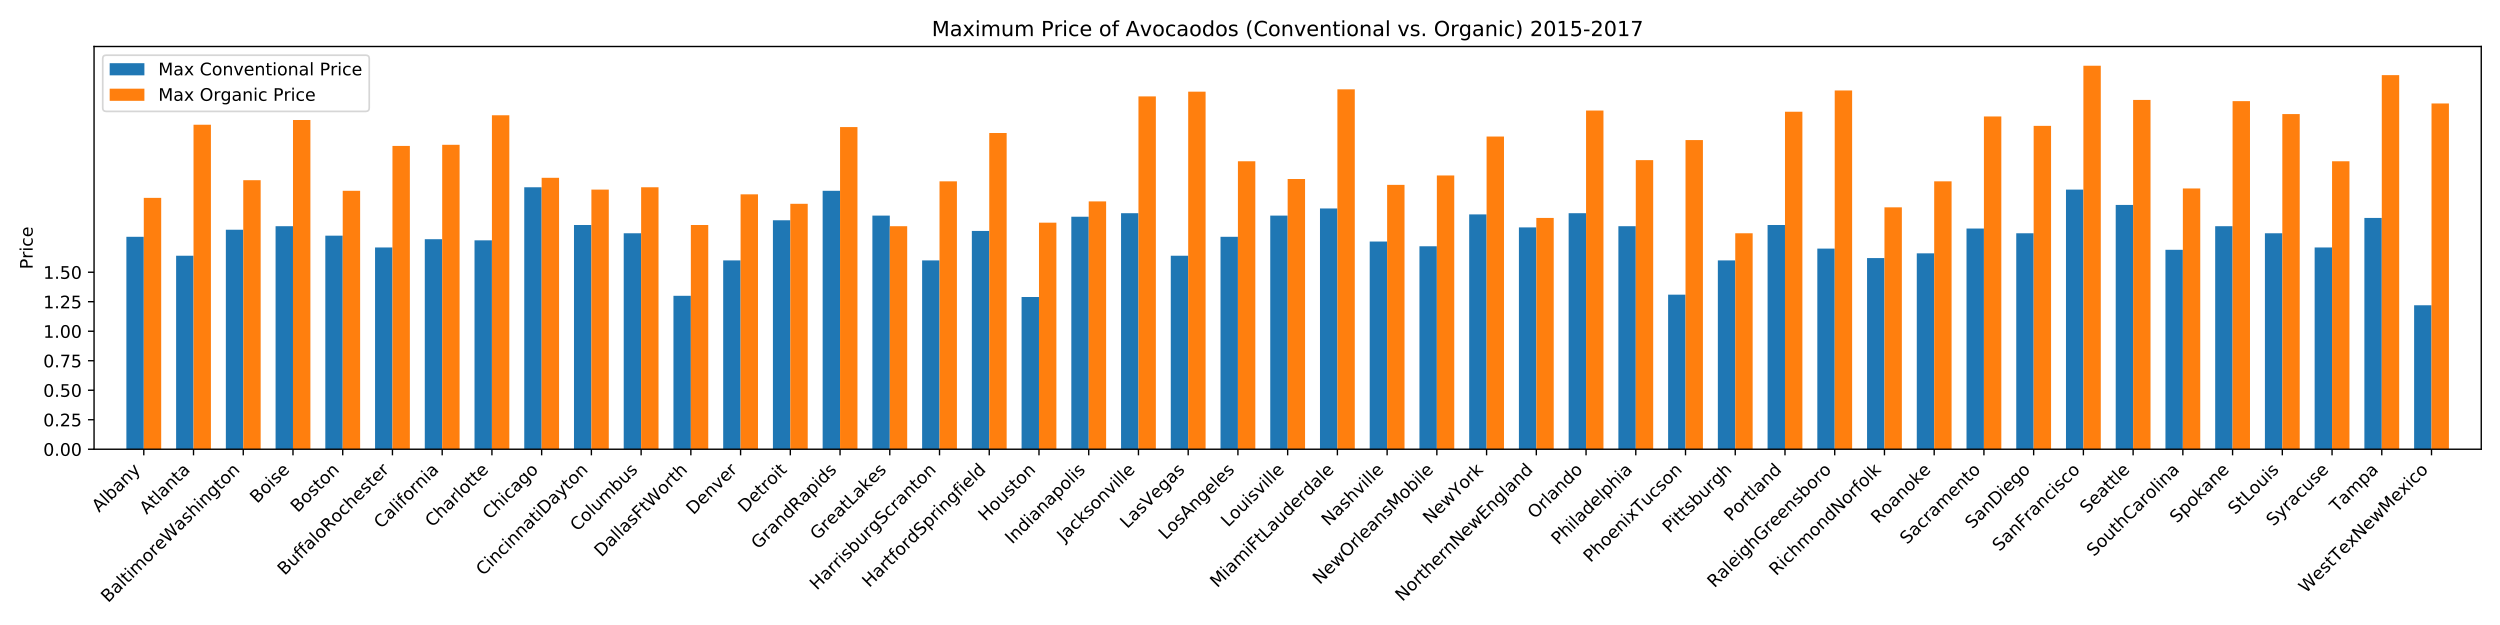<?xml version="1.0" encoding="utf-8" standalone="no"?>
<!DOCTYPE svg PUBLIC "-//W3C//DTD SVG 1.1//EN"
  "http://www.w3.org/Graphics/SVG/1.1/DTD/svg11.dtd">
<!-- Created with matplotlib (https://matplotlib.org/) -->
<svg height="360pt" version="1.1" viewBox="0 0 1440 360" width="1440pt" xmlns="http://www.w3.org/2000/svg" xmlns:xlink="http://www.w3.org/1999/xlink">
 <defs>
  <style type="text/css">
*{stroke-linecap:butt;stroke-linejoin:round;white-space:pre;}
  </style>
 </defs>
 <g id="figure_1">
  <g id="patch_1">
   <path d="M 0 360 
L 1440 360 
L 1440 0 
L 0 0 
z
" style="fill:#ffffff;"/>
  </g>
  <g id="axes_1">
   <g id="patch_2">
    <path d="M 54.175 258.761 
L 1429.2 258.761 
L 1429.2 26.8 
L 54.175 26.8 
z
" style="fill:#ffffff;"/>
   </g>
   <g id="patch_3">
    <path clip-path="url(#p46f986401d)" d="M 72.795 258.761 
L 82.821 258.761 
L 82.821 136.408 
L 72.795 136.408 
z
" style="fill:#1f77b4;"/>
   </g>
   <g id="patch_4">
    <path clip-path="url(#p46f986401d)" d="M 101.441 258.761 
L 111.468 258.761 
L 111.468 147.284 
L 101.441 147.284 
z
" style="fill:#1f77b4;"/>
   </g>
   <g id="patch_5">
    <path clip-path="url(#p46f986401d)" d="M 130.088 258.761 
L 140.114 258.761 
L 140.114 132.33 
L 130.088 132.33 
z
" style="fill:#1f77b4;"/>
   </g>
   <g id="patch_6">
    <path clip-path="url(#p46f986401d)" d="M 158.734 258.761 
L 168.76 258.761 
L 168.76 130.29 
L 158.734 130.29 
z
" style="fill:#1f77b4;"/>
   </g>
   <g id="patch_7">
    <path clip-path="url(#p46f986401d)" d="M 187.381 258.761 
L 197.407 258.761 
L 197.407 135.728 
L 187.381 135.728 
z
" style="fill:#1f77b4;"/>
   </g>
   <g id="patch_8">
    <path clip-path="url(#p46f986401d)" d="M 216.027 258.761 
L 226.053 258.761 
L 226.053 142.526 
L 216.027 142.526 
z
" style="fill:#1f77b4;"/>
   </g>
   <g id="patch_9">
    <path clip-path="url(#p46f986401d)" d="M 244.673 258.761 
L 254.699 258.761 
L 254.699 137.768 
L 244.673 137.768 
z
" style="fill:#1f77b4;"/>
   </g>
   <g id="patch_10">
    <path clip-path="url(#p46f986401d)" d="M 273.32 258.761 
L 283.346 258.761 
L 283.346 138.447 
L 273.32 138.447 
z
" style="fill:#1f77b4;"/>
   </g>
   <g id="patch_11">
    <path clip-path="url(#p46f986401d)" d="M 301.966 258.761 
L 311.992 258.761 
L 311.992 107.859 
L 301.966 107.859 
z
" style="fill:#1f77b4;"/>
   </g>
   <g id="patch_12">
    <path clip-path="url(#p46f986401d)" d="M 330.612 258.761 
L 340.639 258.761 
L 340.639 129.611 
L 330.612 129.611 
z
" style="fill:#1f77b4;"/>
   </g>
   <g id="patch_13">
    <path clip-path="url(#p46f986401d)" d="M 359.259 258.761 
L 369.285 258.761 
L 369.285 134.369 
L 359.259 134.369 
z
" style="fill:#1f77b4;"/>
   </g>
   <g id="patch_14">
    <path clip-path="url(#p46f986401d)" d="M 387.905 258.761 
L 397.931 258.761 
L 397.931 170.395 
L 387.905 170.395 
z
" style="fill:#1f77b4;"/>
   </g>
   <g id="patch_15">
    <path clip-path="url(#p46f986401d)" d="M 416.551 258.761 
L 426.578 258.761 
L 426.578 150.003 
L 416.551 150.003 
z
" style="fill:#1f77b4;"/>
   </g>
   <g id="patch_16">
    <path clip-path="url(#p46f986401d)" d="M 445.198 258.761 
L 455.224 258.761 
L 455.224 126.892 
L 445.198 126.892 
z
" style="fill:#1f77b4;"/>
   </g>
   <g id="patch_17">
    <path clip-path="url(#p46f986401d)" d="M 473.844 258.761 
L 483.87 258.761 
L 483.87 109.898 
L 473.844 109.898 
z
" style="fill:#1f77b4;"/>
   </g>
   <g id="patch_18">
    <path clip-path="url(#p46f986401d)" d="M 502.49 258.761 
L 512.517 258.761 
L 512.517 124.173 
L 502.49 124.173 
z
" style="fill:#1f77b4;"/>
   </g>
   <g id="patch_19">
    <path clip-path="url(#p46f986401d)" d="M 531.137 258.761 
L 541.163 258.761 
L 541.163 150.003 
L 531.137 150.003 
z
" style="fill:#1f77b4;"/>
   </g>
   <g id="patch_20">
    <path clip-path="url(#p46f986401d)" d="M 559.783 258.761 
L 569.809 258.761 
L 569.809 133.009 
L 559.783 133.009 
z
" style="fill:#1f77b4;"/>
   </g>
   <g id="patch_21">
    <path clip-path="url(#p46f986401d)" d="M 588.43 258.761 
L 598.456 258.761 
L 598.456 171.075 
L 588.43 171.075 
z
" style="fill:#1f77b4;"/>
   </g>
   <g id="patch_22">
    <path clip-path="url(#p46f986401d)" d="M 617.076 258.761 
L 627.102 258.761 
L 627.102 124.853 
L 617.076 124.853 
z
" style="fill:#1f77b4;"/>
   </g>
   <g id="patch_23">
    <path clip-path="url(#p46f986401d)" d="M 645.722 258.761 
L 655.748 258.761 
L 655.748 122.813 
L 645.722 122.813 
z
" style="fill:#1f77b4;"/>
   </g>
   <g id="patch_24">
    <path clip-path="url(#p46f986401d)" d="M 674.369 258.761 
L 684.395 258.761 
L 684.395 147.284 
L 674.369 147.284 
z
" style="fill:#1f77b4;"/>
   </g>
   <g id="patch_25">
    <path clip-path="url(#p46f986401d)" d="M 703.015 258.761 
L 713.041 258.761 
L 713.041 136.408 
L 703.015 136.408 
z
" style="fill:#1f77b4;"/>
   </g>
   <g id="patch_26">
    <path clip-path="url(#p46f986401d)" d="M 731.661 258.761 
L 741.688 258.761 
L 741.688 124.173 
L 731.661 124.173 
z
" style="fill:#1f77b4;"/>
   </g>
   <g id="patch_27">
    <path clip-path="url(#p46f986401d)" d="M 760.308 258.761 
L 770.334 258.761 
L 770.334 120.094 
L 760.308 120.094 
z
" style="fill:#1f77b4;"/>
   </g>
   <g id="patch_28">
    <path clip-path="url(#p46f986401d)" d="M 788.954 258.761 
L 798.98 258.761 
L 798.98 139.127 
L 788.954 139.127 
z
" style="fill:#1f77b4;"/>
   </g>
   <g id="patch_29">
    <path clip-path="url(#p46f986401d)" d="M 817.6 258.761 
L 827.627 258.761 
L 827.627 141.846 
L 817.6 141.846 
z
" style="fill:#1f77b4;"/>
   </g>
   <g id="patch_30">
    <path clip-path="url(#p46f986401d)" d="M 846.247 258.761 
L 856.273 258.761 
L 856.273 123.493 
L 846.247 123.493 
z
" style="fill:#1f77b4;"/>
   </g>
   <g id="patch_31">
    <path clip-path="url(#p46f986401d)" d="M 874.893 258.761 
L 884.919 258.761 
L 884.919 130.97 
L 874.893 130.97 
z
" style="fill:#1f77b4;"/>
   </g>
   <g id="patch_32">
    <path clip-path="url(#p46f986401d)" d="M 903.539 258.761 
L 913.566 258.761 
L 913.566 122.813 
L 903.539 122.813 
z
" style="fill:#1f77b4;"/>
   </g>
   <g id="patch_33">
    <path clip-path="url(#p46f986401d)" d="M 932.186 258.761 
L 942.212 258.761 
L 942.212 130.29 
L 932.186 130.29 
z
" style="fill:#1f77b4;"/>
   </g>
   <g id="patch_34">
    <path clip-path="url(#p46f986401d)" d="M 960.832 258.761 
L 970.858 258.761 
L 970.858 169.715 
L 960.832 169.715 
z
" style="fill:#1f77b4;"/>
   </g>
   <g id="patch_35">
    <path clip-path="url(#p46f986401d)" d="M 989.478 258.761 
L 999.505 258.761 
L 999.505 150.003 
L 989.478 150.003 
z
" style="fill:#1f77b4;"/>
   </g>
   <g id="patch_36">
    <path clip-path="url(#p46f986401d)" d="M 1018.125 258.761 
L 1028.151 258.761 
L 1028.151 129.611 
L 1018.125 129.611 
z
" style="fill:#1f77b4;"/>
   </g>
   <g id="patch_37">
    <path clip-path="url(#p46f986401d)" d="M 1046.771 258.761 
L 1056.797 258.761 
L 1056.797 143.206 
L 1046.771 143.206 
z
" style="fill:#1f77b4;"/>
   </g>
   <g id="patch_38">
    <path clip-path="url(#p46f986401d)" d="M 1075.418 258.761 
L 1085.444 258.761 
L 1085.444 148.643 
L 1075.418 148.643 
z
" style="fill:#1f77b4;"/>
   </g>
   <g id="patch_39">
    <path clip-path="url(#p46f986401d)" d="M 1104.064 258.761 
L 1114.09 258.761 
L 1114.09 145.924 
L 1104.064 145.924 
z
" style="fill:#1f77b4;"/>
   </g>
   <g id="patch_40">
    <path clip-path="url(#p46f986401d)" d="M 1132.71 258.761 
L 1142.736 258.761 
L 1142.736 131.65 
L 1132.71 131.65 
z
" style="fill:#1f77b4;"/>
   </g>
   <g id="patch_41">
    <path clip-path="url(#p46f986401d)" d="M 1161.357 258.761 
L 1171.383 258.761 
L 1171.383 134.369 
L 1161.357 134.369 
z
" style="fill:#1f77b4;"/>
   </g>
   <g id="patch_42">
    <path clip-path="url(#p46f986401d)" d="M 1190.003 258.761 
L 1200.029 258.761 
L 1200.029 109.219 
L 1190.003 109.219 
z
" style="fill:#1f77b4;"/>
   </g>
   <g id="patch_43">
    <path clip-path="url(#p46f986401d)" d="M 1218.649 258.761 
L 1228.676 258.761 
L 1228.676 118.055 
L 1218.649 118.055 
z
" style="fill:#1f77b4;"/>
   </g>
   <g id="patch_44">
    <path clip-path="url(#p46f986401d)" d="M 1247.296 258.761 
L 1257.322 258.761 
L 1257.322 143.885 
L 1247.296 143.885 
z
" style="fill:#1f77b4;"/>
   </g>
   <g id="patch_45">
    <path clip-path="url(#p46f986401d)" d="M 1275.942 258.761 
L 1285.968 258.761 
L 1285.968 130.29 
L 1275.942 130.29 
z
" style="fill:#1f77b4;"/>
   </g>
   <g id="patch_46">
    <path clip-path="url(#p46f986401d)" d="M 1304.588 258.761 
L 1314.615 258.761 
L 1314.615 134.369 
L 1304.588 134.369 
z
" style="fill:#1f77b4;"/>
   </g>
   <g id="patch_47">
    <path clip-path="url(#p46f986401d)" d="M 1333.235 258.761 
L 1343.261 258.761 
L 1343.261 142.526 
L 1333.235 142.526 
z
" style="fill:#1f77b4;"/>
   </g>
   <g id="patch_48">
    <path clip-path="url(#p46f986401d)" d="M 1361.881 258.761 
L 1371.907 258.761 
L 1371.907 125.532 
L 1361.881 125.532 
z
" style="fill:#1f77b4;"/>
   </g>
   <g id="patch_49">
    <path clip-path="url(#p46f986401d)" d="M 1390.527 258.761 
L 1400.554 258.761 
L 1400.554 175.833 
L 1390.527 175.833 
z
" style="fill:#1f77b4;"/>
   </g>
   <g id="patch_50">
    <path clip-path="url(#p46f986401d)" d="M 82.821 258.761 
L 92.848 258.761 
L 92.848 113.977 
L 82.821 113.977 
z
" style="fill:#ff7f0e;"/>
   </g>
   <g id="patch_51">
    <path clip-path="url(#p46f986401d)" d="M 111.468 258.761 
L 121.494 258.761 
L 121.494 71.833 
L 111.468 71.833 
z
" style="fill:#ff7f0e;"/>
   </g>
   <g id="patch_52">
    <path clip-path="url(#p46f986401d)" d="M 140.114 258.761 
L 150.14 258.761 
L 150.14 103.781 
L 140.114 103.781 
z
" style="fill:#ff7f0e;"/>
   </g>
   <g id="patch_53">
    <path clip-path="url(#p46f986401d)" d="M 168.76 258.761 
L 178.787 258.761 
L 178.787 69.114 
L 168.76 69.114 
z
" style="fill:#ff7f0e;"/>
   </g>
   <g id="patch_54">
    <path clip-path="url(#p46f986401d)" d="M 197.407 258.761 
L 207.433 258.761 
L 207.433 109.898 
L 197.407 109.898 
z
" style="fill:#ff7f0e;"/>
   </g>
   <g id="patch_55">
    <path clip-path="url(#p46f986401d)" d="M 226.053 258.761 
L 236.079 258.761 
L 236.079 84.068 
L 226.053 84.068 
z
" style="fill:#ff7f0e;"/>
   </g>
   <g id="patch_56">
    <path clip-path="url(#p46f986401d)" d="M 254.699 258.761 
L 264.726 258.761 
L 264.726 83.388 
L 254.699 83.388 
z
" style="fill:#ff7f0e;"/>
   </g>
   <g id="patch_57">
    <path clip-path="url(#p46f986401d)" d="M 283.346 258.761 
L 293.372 258.761 
L 293.372 66.395 
L 283.346 66.395 
z
" style="fill:#ff7f0e;"/>
   </g>
   <g id="patch_58">
    <path clip-path="url(#p46f986401d)" d="M 311.992 258.761 
L 322.018 258.761 
L 322.018 102.421 
L 311.992 102.421 
z
" style="fill:#ff7f0e;"/>
   </g>
   <g id="patch_59">
    <path clip-path="url(#p46f986401d)" d="M 340.639 258.761 
L 350.665 258.761 
L 350.665 109.219 
L 340.639 109.219 
z
" style="fill:#ff7f0e;"/>
   </g>
   <g id="patch_60">
    <path clip-path="url(#p46f986401d)" d="M 369.285 258.761 
L 379.311 258.761 
L 379.311 107.859 
L 369.285 107.859 
z
" style="fill:#ff7f0e;"/>
   </g>
   <g id="patch_61">
    <path clip-path="url(#p46f986401d)" d="M 397.931 258.761 
L 407.957 258.761 
L 407.957 129.611 
L 397.931 129.611 
z
" style="fill:#ff7f0e;"/>
   </g>
   <g id="patch_62">
    <path clip-path="url(#p46f986401d)" d="M 426.578 258.761 
L 436.604 258.761 
L 436.604 111.937 
L 426.578 111.937 
z
" style="fill:#ff7f0e;"/>
   </g>
   <g id="patch_63">
    <path clip-path="url(#p46f986401d)" d="M 455.224 258.761 
L 465.25 258.761 
L 465.25 117.375 
L 455.224 117.375 
z
" style="fill:#ff7f0e;"/>
   </g>
   <g id="patch_64">
    <path clip-path="url(#p46f986401d)" d="M 483.87 258.761 
L 493.897 258.761 
L 493.897 73.192 
L 483.87 73.192 
z
" style="fill:#ff7f0e;"/>
   </g>
   <g id="patch_65">
    <path clip-path="url(#p46f986401d)" d="M 512.517 258.761 
L 522.543 258.761 
L 522.543 130.29 
L 512.517 130.29 
z
" style="fill:#ff7f0e;"/>
   </g>
   <g id="patch_66">
    <path clip-path="url(#p46f986401d)" d="M 541.163 258.761 
L 551.189 258.761 
L 551.189 104.46 
L 541.163 104.46 
z
" style="fill:#ff7f0e;"/>
   </g>
   <g id="patch_67">
    <path clip-path="url(#p46f986401d)" d="M 569.809 258.761 
L 579.836 258.761 
L 579.836 76.591 
L 569.809 76.591 
z
" style="fill:#ff7f0e;"/>
   </g>
   <g id="patch_68">
    <path clip-path="url(#p46f986401d)" d="M 598.456 258.761 
L 608.482 258.761 
L 608.482 128.251 
L 598.456 128.251 
z
" style="fill:#ff7f0e;"/>
   </g>
   <g id="patch_69">
    <path clip-path="url(#p46f986401d)" d="M 627.102 258.761 
L 637.128 258.761 
L 637.128 116.016 
L 627.102 116.016 
z
" style="fill:#ff7f0e;"/>
   </g>
   <g id="patch_70">
    <path clip-path="url(#p46f986401d)" d="M 655.748 258.761 
L 665.775 258.761 
L 665.775 55.519 
L 655.748 55.519 
z
" style="fill:#ff7f0e;"/>
   </g>
   <g id="patch_71">
    <path clip-path="url(#p46f986401d)" d="M 684.395 258.761 
L 694.421 258.761 
L 694.421 52.8 
L 684.395 52.8 
z
" style="fill:#ff7f0e;"/>
   </g>
   <g id="patch_72">
    <path clip-path="url(#p46f986401d)" d="M 713.041 258.761 
L 723.067 258.761 
L 723.067 92.905 
L 713.041 92.905 
z
" style="fill:#ff7f0e;"/>
   </g>
   <g id="patch_73">
    <path clip-path="url(#p46f986401d)" d="M 741.688 258.761 
L 751.714 258.761 
L 751.714 103.101 
L 741.688 103.101 
z
" style="fill:#ff7f0e;"/>
   </g>
   <g id="patch_74">
    <path clip-path="url(#p46f986401d)" d="M 770.334 258.761 
L 780.36 258.761 
L 780.36 51.441 
L 770.334 51.441 
z
" style="fill:#ff7f0e;"/>
   </g>
   <g id="patch_75">
    <path clip-path="url(#p46f986401d)" d="M 798.98 258.761 
L 809.006 258.761 
L 809.006 106.5 
L 798.98 106.5 
z
" style="fill:#ff7f0e;"/>
   </g>
   <g id="patch_76">
    <path clip-path="url(#p46f986401d)" d="M 827.627 258.761 
L 837.653 258.761 
L 837.653 101.062 
L 827.627 101.062 
z
" style="fill:#ff7f0e;"/>
   </g>
   <g id="patch_77">
    <path clip-path="url(#p46f986401d)" d="M 856.273 258.761 
L 866.299 258.761 
L 866.299 78.63 
L 856.273 78.63 
z
" style="fill:#ff7f0e;"/>
   </g>
   <g id="patch_78">
    <path clip-path="url(#p46f986401d)" d="M 884.919 258.761 
L 894.945 258.761 
L 894.945 125.532 
L 884.919 125.532 
z
" style="fill:#ff7f0e;"/>
   </g>
   <g id="patch_79">
    <path clip-path="url(#p46f986401d)" d="M 913.566 258.761 
L 923.592 258.761 
L 923.592 63.676 
L 913.566 63.676 
z
" style="fill:#ff7f0e;"/>
   </g>
   <g id="patch_80">
    <path clip-path="url(#p46f986401d)" d="M 942.212 258.761 
L 952.238 258.761 
L 952.238 92.225 
L 942.212 92.225 
z
" style="fill:#ff7f0e;"/>
   </g>
   <g id="patch_81">
    <path clip-path="url(#p46f986401d)" d="M 970.858 258.761 
L 980.885 258.761 
L 980.885 80.669 
L 970.858 80.669 
z
" style="fill:#ff7f0e;"/>
   </g>
   <g id="patch_82">
    <path clip-path="url(#p46f986401d)" d="M 999.505 258.761 
L 1009.531 258.761 
L 1009.531 134.369 
L 999.505 134.369 
z
" style="fill:#ff7f0e;"/>
   </g>
   <g id="patch_83">
    <path clip-path="url(#p46f986401d)" d="M 1028.151 258.761 
L 1038.177 258.761 
L 1038.177 64.356 
L 1028.151 64.356 
z
" style="fill:#ff7f0e;"/>
   </g>
   <g id="patch_84">
    <path clip-path="url(#p46f986401d)" d="M 1056.797 258.761 
L 1066.824 258.761 
L 1066.824 52.12 
L 1056.797 52.12 
z
" style="fill:#ff7f0e;"/>
   </g>
   <g id="patch_85">
    <path clip-path="url(#p46f986401d)" d="M 1085.444 258.761 
L 1095.47 258.761 
L 1095.47 119.415 
L 1085.444 119.415 
z
" style="fill:#ff7f0e;"/>
   </g>
   <g id="patch_86">
    <path clip-path="url(#p46f986401d)" d="M 1114.09 258.761 
L 1124.116 258.761 
L 1124.116 104.46 
L 1114.09 104.46 
z
" style="fill:#ff7f0e;"/>
   </g>
   <g id="patch_87">
    <path clip-path="url(#p46f986401d)" d="M 1142.736 258.761 
L 1152.763 258.761 
L 1152.763 67.075 
L 1142.736 67.075 
z
" style="fill:#ff7f0e;"/>
   </g>
   <g id="patch_88">
    <path clip-path="url(#p46f986401d)" d="M 1171.383 258.761 
L 1181.409 258.761 
L 1181.409 72.513 
L 1171.383 72.513 
z
" style="fill:#ff7f0e;"/>
   </g>
   <g id="patch_89">
    <path clip-path="url(#p46f986401d)" d="M 1200.029 258.761 
L 1210.055 258.761 
L 1210.055 37.846 
L 1200.029 37.846 
z
" style="fill:#ff7f0e;"/>
   </g>
   <g id="patch_90">
    <path clip-path="url(#p46f986401d)" d="M 1228.676 258.761 
L 1238.702 258.761 
L 1238.702 57.558 
L 1228.676 57.558 
z
" style="fill:#ff7f0e;"/>
   </g>
   <g id="patch_91">
    <path clip-path="url(#p46f986401d)" d="M 1257.322 258.761 
L 1267.348 258.761 
L 1267.348 108.539 
L 1257.322 108.539 
z
" style="fill:#ff7f0e;"/>
   </g>
   <g id="patch_92">
    <path clip-path="url(#p46f986401d)" d="M 1285.968 258.761 
L 1295.994 258.761 
L 1295.994 58.238 
L 1285.968 58.238 
z
" style="fill:#ff7f0e;"/>
   </g>
   <g id="patch_93">
    <path clip-path="url(#p46f986401d)" d="M 1314.615 258.761 
L 1324.641 258.761 
L 1324.641 65.715 
L 1314.615 65.715 
z
" style="fill:#ff7f0e;"/>
   </g>
   <g id="patch_94">
    <path clip-path="url(#p46f986401d)" d="M 1343.261 258.761 
L 1353.287 258.761 
L 1353.287 92.905 
L 1343.261 92.905 
z
" style="fill:#ff7f0e;"/>
   </g>
   <g id="patch_95">
    <path clip-path="url(#p46f986401d)" d="M 1371.907 258.761 
L 1381.934 258.761 
L 1381.934 43.284 
L 1371.907 43.284 
z
" style="fill:#ff7f0e;"/>
   </g>
   <g id="patch_96">
    <path clip-path="url(#p46f986401d)" d="M 1400.554 258.761 
L 1410.58 258.761 
L 1410.58 59.597 
L 1400.554 59.597 
z
" style="fill:#ff7f0e;"/>
   </g>
   <g id="matplotlib.axis_1">
    <g id="xtick_1">
     <g id="line2d_1">
      <defs>
       <path d="M 0 0 
L 0 3.5 
" id="m4223f16d7f" style="stroke:#000000;stroke-width:0.8;"/>
      </defs>
      <g>
       <use style="stroke:#000000;stroke-width:0.8;" x="82.821" xlink:href="#m4223f16d7f" y="258.761"/>
      </g>
     </g>
     <g id="text_1">
      <!-- Albany -->
      <defs>
       <path d="M 34.188 63.188 
L 20.797 26.906 
L 47.609 26.906 
z
M 28.609 72.906 
L 39.797 72.906 
L 67.578 0 
L 57.328 0 
L 50.688 18.703 
L 17.828 18.703 
L 11.188 0 
L 0.781 0 
z
" id="DejaVuSans-65"/>
       <path d="M 9.422 75.984 
L 18.406 75.984 
L 18.406 0 
L 9.422 0 
z
" id="DejaVuSans-108"/>
       <path d="M 48.688 27.297 
Q 48.688 37.203 44.609 42.844 
Q 40.531 48.484 33.406 48.484 
Q 26.266 48.484 22.188 42.844 
Q 18.109 37.203 18.109 27.297 
Q 18.109 17.391 22.188 11.75 
Q 26.266 6.109 33.406 6.109 
Q 40.531 6.109 44.609 11.75 
Q 48.688 17.391 48.688 27.297 
z
M 18.109 46.391 
Q 20.953 51.266 25.266 53.625 
Q 29.594 56 35.594 56 
Q 45.562 56 51.781 48.094 
Q 58.016 40.188 58.016 27.297 
Q 58.016 14.406 51.781 6.484 
Q 45.562 -1.422 35.594 -1.422 
Q 29.594 -1.422 25.266 0.953 
Q 20.953 3.328 18.109 8.203 
L 18.109 0 
L 9.078 0 
L 9.078 75.984 
L 18.109 75.984 
z
" id="DejaVuSans-98"/>
       <path d="M 34.281 27.484 
Q 23.391 27.484 19.188 25 
Q 14.984 22.516 14.984 16.5 
Q 14.984 11.719 18.141 8.906 
Q 21.297 6.109 26.703 6.109 
Q 34.188 6.109 38.703 11.406 
Q 43.219 16.703 43.219 25.484 
L 43.219 27.484 
z
M 52.203 31.203 
L 52.203 0 
L 43.219 0 
L 43.219 8.297 
Q 40.141 3.328 35.547 0.953 
Q 30.953 -1.422 24.312 -1.422 
Q 15.922 -1.422 10.953 3.297 
Q 6 8.016 6 15.922 
Q 6 25.141 12.172 29.828 
Q 18.359 34.516 30.609 34.516 
L 43.219 34.516 
L 43.219 35.406 
Q 43.219 41.609 39.141 45 
Q 35.062 48.391 27.688 48.391 
Q 23 48.391 18.547 47.266 
Q 14.109 46.141 10.016 43.891 
L 10.016 52.203 
Q 14.938 54.109 19.578 55.047 
Q 24.219 56 28.609 56 
Q 40.484 56 46.344 49.844 
Q 52.203 43.703 52.203 31.203 
z
" id="DejaVuSans-97"/>
       <path d="M 54.891 33.016 
L 54.891 0 
L 45.906 0 
L 45.906 32.719 
Q 45.906 40.484 42.875 44.328 
Q 39.844 48.188 33.797 48.188 
Q 26.516 48.188 22.312 43.547 
Q 18.109 38.922 18.109 30.906 
L 18.109 0 
L 9.078 0 
L 9.078 54.688 
L 18.109 54.688 
L 18.109 46.188 
Q 21.344 51.125 25.703 53.562 
Q 30.078 56 35.797 56 
Q 45.219 56 50.047 50.172 
Q 54.891 44.344 54.891 33.016 
z
" id="DejaVuSans-110"/>
       <path d="M 32.172 -5.078 
Q 28.375 -14.844 24.75 -17.812 
Q 21.141 -20.797 15.094 -20.797 
L 7.906 -20.797 
L 7.906 -13.281 
L 13.188 -13.281 
Q 16.891 -13.281 18.938 -11.516 
Q 21 -9.766 23.484 -3.219 
L 25.094 0.875 
L 2.984 54.688 
L 12.5 54.688 
L 29.594 11.922 
L 46.688 54.688 
L 56.203 54.688 
z
" id="DejaVuSans-121"/>
      </defs>
      <g transform="translate(57.061 295.425)rotate(-45)scale(0.1 -0.1)">
       <use xlink:href="#DejaVuSans-65"/>
       <use x="68.408" xlink:href="#DejaVuSans-108"/>
       <use x="96.191" xlink:href="#DejaVuSans-98"/>
       <use x="159.668" xlink:href="#DejaVuSans-97"/>
       <use x="220.947" xlink:href="#DejaVuSans-110"/>
       <use x="284.326" xlink:href="#DejaVuSans-121"/>
      </g>
     </g>
    </g>
    <g id="xtick_2">
     <g id="line2d_2">
      <g>
       <use style="stroke:#000000;stroke-width:0.8;" x="111.468" xlink:href="#m4223f16d7f" y="258.761"/>
      </g>
     </g>
     <g id="text_2">
      <!-- Atlanta -->
      <defs>
       <path d="M 18.312 70.219 
L 18.312 54.688 
L 36.812 54.688 
L 36.812 47.703 
L 18.312 47.703 
L 18.312 18.016 
Q 18.312 11.328 20.141 9.422 
Q 21.969 7.516 27.594 7.516 
L 36.812 7.516 
L 36.812 0 
L 27.594 0 
Q 17.188 0 13.234 3.875 
Q 9.281 7.766 9.281 18.016 
L 9.281 47.703 
L 2.688 47.703 
L 2.688 54.688 
L 9.281 54.688 
L 9.281 70.219 
z
" id="DejaVuSans-116"/>
      </defs>
      <g transform="translate(84.505 296.627)rotate(-45)scale(0.1 -0.1)">
       <use xlink:href="#DejaVuSans-65"/>
       <use x="68.393" xlink:href="#DejaVuSans-116"/>
       <use x="107.602" xlink:href="#DejaVuSans-108"/>
       <use x="135.385" xlink:href="#DejaVuSans-97"/>
       <use x="196.664" xlink:href="#DejaVuSans-110"/>
       <use x="260.043" xlink:href="#DejaVuSans-116"/>
       <use x="299.252" xlink:href="#DejaVuSans-97"/>
      </g>
     </g>
    </g>
    <g id="xtick_3">
     <g id="line2d_3">
      <g>
       <use style="stroke:#000000;stroke-width:0.8;" x="140.114" xlink:href="#m4223f16d7f" y="258.761"/>
      </g>
     </g>
     <g id="text_3">
      <!-- BaltimoreWashington -->
      <defs>
       <path d="M 19.672 34.812 
L 19.672 8.109 
L 35.5 8.109 
Q 43.453 8.109 47.281 11.406 
Q 51.125 14.703 51.125 21.484 
Q 51.125 28.328 47.281 31.562 
Q 43.453 34.812 35.5 34.812 
z
M 19.672 64.797 
L 19.672 42.828 
L 34.281 42.828 
Q 41.5 42.828 45.031 45.531 
Q 48.578 48.25 48.578 53.812 
Q 48.578 59.328 45.031 62.062 
Q 41.5 64.797 34.281 64.797 
z
M 9.812 72.906 
L 35.016 72.906 
Q 46.297 72.906 52.391 68.219 
Q 58.5 63.531 58.5 54.891 
Q 58.5 48.188 55.375 44.234 
Q 52.25 40.281 46.188 39.312 
Q 53.469 37.75 57.5 32.781 
Q 61.531 27.828 61.531 20.406 
Q 61.531 10.641 54.891 5.312 
Q 48.25 0 35.984 0 
L 9.812 0 
z
" id="DejaVuSans-66"/>
       <path d="M 9.422 54.688 
L 18.406 54.688 
L 18.406 0 
L 9.422 0 
z
M 9.422 75.984 
L 18.406 75.984 
L 18.406 64.594 
L 9.422 64.594 
z
" id="DejaVuSans-105"/>
       <path d="M 52 44.188 
Q 55.375 50.25 60.062 53.125 
Q 64.75 56 71.094 56 
Q 79.641 56 84.281 50.016 
Q 88.922 44.047 88.922 33.016 
L 88.922 0 
L 79.891 0 
L 79.891 32.719 
Q 79.891 40.578 77.094 44.375 
Q 74.312 48.188 68.609 48.188 
Q 61.625 48.188 57.562 43.547 
Q 53.516 38.922 53.516 30.906 
L 53.516 0 
L 44.484 0 
L 44.484 32.719 
Q 44.484 40.625 41.703 44.406 
Q 38.922 48.188 33.109 48.188 
Q 26.219 48.188 22.156 43.531 
Q 18.109 38.875 18.109 30.906 
L 18.109 0 
L 9.078 0 
L 9.078 54.688 
L 18.109 54.688 
L 18.109 46.188 
Q 21.188 51.219 25.484 53.609 
Q 29.781 56 35.688 56 
Q 41.656 56 45.828 52.969 
Q 50 49.953 52 44.188 
z
" id="DejaVuSans-109"/>
       <path d="M 30.609 48.391 
Q 23.391 48.391 19.188 42.75 
Q 14.984 37.109 14.984 27.297 
Q 14.984 17.484 19.156 11.844 
Q 23.344 6.203 30.609 6.203 
Q 37.797 6.203 41.984 11.859 
Q 46.188 17.531 46.188 27.297 
Q 46.188 37.016 41.984 42.703 
Q 37.797 48.391 30.609 48.391 
z
M 30.609 56 
Q 42.328 56 49.016 48.375 
Q 55.719 40.766 55.719 27.297 
Q 55.719 13.875 49.016 6.219 
Q 42.328 -1.422 30.609 -1.422 
Q 18.844 -1.422 12.172 6.219 
Q 5.516 13.875 5.516 27.297 
Q 5.516 40.766 12.172 48.375 
Q 18.844 56 30.609 56 
z
" id="DejaVuSans-111"/>
       <path d="M 41.109 46.297 
Q 39.594 47.172 37.812 47.578 
Q 36.031 48 33.891 48 
Q 26.266 48 22.188 43.047 
Q 18.109 38.094 18.109 28.812 
L 18.109 0 
L 9.078 0 
L 9.078 54.688 
L 18.109 54.688 
L 18.109 46.188 
Q 20.953 51.172 25.484 53.578 
Q 30.031 56 36.531 56 
Q 37.453 56 38.578 55.875 
Q 39.703 55.766 41.062 55.516 
z
" id="DejaVuSans-114"/>
       <path d="M 56.203 29.594 
L 56.203 25.203 
L 14.891 25.203 
Q 15.484 15.922 20.484 11.062 
Q 25.484 6.203 34.422 6.203 
Q 39.594 6.203 44.453 7.469 
Q 49.312 8.734 54.109 11.281 
L 54.109 2.781 
Q 49.266 0.734 44.188 -0.344 
Q 39.109 -1.422 33.891 -1.422 
Q 20.797 -1.422 13.156 6.188 
Q 5.516 13.812 5.516 26.812 
Q 5.516 40.234 12.766 48.109 
Q 20.016 56 32.328 56 
Q 43.359 56 49.781 48.891 
Q 56.203 41.797 56.203 29.594 
z
M 47.219 32.234 
Q 47.125 39.594 43.094 43.984 
Q 39.062 48.391 32.422 48.391 
Q 24.906 48.391 20.391 44.141 
Q 15.875 39.891 15.188 32.172 
z
" id="DejaVuSans-101"/>
       <path d="M 3.328 72.906 
L 13.281 72.906 
L 28.609 11.281 
L 43.891 72.906 
L 54.984 72.906 
L 70.312 11.281 
L 85.594 72.906 
L 95.609 72.906 
L 77.297 0 
L 64.891 0 
L 49.516 63.281 
L 33.984 0 
L 21.578 0 
z
" id="DejaVuSans-87"/>
       <path d="M 44.281 53.078 
L 44.281 44.578 
Q 40.484 46.531 36.375 47.5 
Q 32.281 48.484 27.875 48.484 
Q 21.188 48.484 17.844 46.438 
Q 14.5 44.391 14.5 40.281 
Q 14.5 37.156 16.891 35.375 
Q 19.281 33.594 26.516 31.984 
L 29.594 31.297 
Q 39.156 29.25 43.188 25.516 
Q 47.219 21.781 47.219 15.094 
Q 47.219 7.469 41.188 3.016 
Q 35.156 -1.422 24.609 -1.422 
Q 20.219 -1.422 15.453 -0.562 
Q 10.688 0.297 5.422 2 
L 5.422 11.281 
Q 10.406 8.688 15.234 7.391 
Q 20.062 6.109 24.812 6.109 
Q 31.156 6.109 34.562 8.281 
Q 37.984 10.453 37.984 14.406 
Q 37.984 18.062 35.516 20.016 
Q 33.062 21.969 24.703 23.781 
L 21.578 24.516 
Q 13.234 26.266 9.516 29.906 
Q 5.812 33.547 5.812 39.891 
Q 5.812 47.609 11.281 51.797 
Q 16.75 56 26.812 56 
Q 31.781 56 36.172 55.266 
Q 40.578 54.547 44.281 53.078 
z
" id="DejaVuSans-115"/>
       <path d="M 54.891 33.016 
L 54.891 0 
L 45.906 0 
L 45.906 32.719 
Q 45.906 40.484 42.875 44.328 
Q 39.844 48.188 33.797 48.188 
Q 26.516 48.188 22.312 43.547 
Q 18.109 38.922 18.109 30.906 
L 18.109 0 
L 9.078 0 
L 9.078 75.984 
L 18.109 75.984 
L 18.109 46.188 
Q 21.344 51.125 25.703 53.562 
Q 30.078 56 35.797 56 
Q 45.219 56 50.047 50.172 
Q 54.891 44.344 54.891 33.016 
z
" id="DejaVuSans-104"/>
       <path d="M 45.406 27.984 
Q 45.406 37.75 41.375 43.109 
Q 37.359 48.484 30.078 48.484 
Q 22.859 48.484 18.828 43.109 
Q 14.797 37.75 14.797 27.984 
Q 14.797 18.266 18.828 12.891 
Q 22.859 7.516 30.078 7.516 
Q 37.359 7.516 41.375 12.891 
Q 45.406 18.266 45.406 27.984 
z
M 54.391 6.781 
Q 54.391 -7.172 48.188 -13.984 
Q 42 -20.797 29.203 -20.797 
Q 24.469 -20.797 20.266 -20.094 
Q 16.062 -19.391 12.109 -17.922 
L 12.109 -9.188 
Q 16.062 -11.328 19.922 -12.344 
Q 23.781 -13.375 27.781 -13.375 
Q 36.625 -13.375 41.016 -8.766 
Q 45.406 -4.156 45.406 5.172 
L 45.406 9.625 
Q 42.625 4.781 38.281 2.391 
Q 33.938 0 27.875 0 
Q 17.828 0 11.672 7.656 
Q 5.516 15.328 5.516 27.984 
Q 5.516 40.672 11.672 48.328 
Q 17.828 56 27.875 56 
Q 33.938 56 38.281 53.609 
Q 42.625 51.219 45.406 46.391 
L 45.406 54.688 
L 54.391 54.688 
z
" id="DejaVuSans-103"/>
      </defs>
      <g transform="translate(62.29 347.487)rotate(-45)scale(0.1 -0.1)">
       <use xlink:href="#DejaVuSans-66"/>
       <use x="68.604" xlink:href="#DejaVuSans-97"/>
       <use x="129.883" xlink:href="#DejaVuSans-108"/>
       <use x="157.666" xlink:href="#DejaVuSans-116"/>
       <use x="196.875" xlink:href="#DejaVuSans-105"/>
       <use x="224.658" xlink:href="#DejaVuSans-109"/>
       <use x="322.07" xlink:href="#DejaVuSans-111"/>
       <use x="383.252" xlink:href="#DejaVuSans-114"/>
       <use x="424.334" xlink:href="#DejaVuSans-101"/>
       <use x="485.857" xlink:href="#DejaVuSans-87"/>
       <use x="584.641" xlink:href="#DejaVuSans-97"/>
       <use x="645.92" xlink:href="#DejaVuSans-115"/>
       <use x="698.02" xlink:href="#DejaVuSans-104"/>
       <use x="761.398" xlink:href="#DejaVuSans-105"/>
       <use x="789.182" xlink:href="#DejaVuSans-110"/>
       <use x="852.561" xlink:href="#DejaVuSans-103"/>
       <use x="916.037" xlink:href="#DejaVuSans-116"/>
       <use x="955.246" xlink:href="#DejaVuSans-111"/>
       <use x="1016.428" xlink:href="#DejaVuSans-110"/>
      </g>
     </g>
    </g>
    <g id="xtick_4">
     <g id="line2d_4">
      <g>
       <use style="stroke:#000000;stroke-width:0.8;" x="168.76" xlink:href="#m4223f16d7f" y="258.761"/>
      </g>
     </g>
     <g id="text_4">
      <!-- Boise -->
      <g transform="translate(148.113 290.311)rotate(-45)scale(0.1 -0.1)">
       <use xlink:href="#DejaVuSans-66"/>
       <use x="68.604" xlink:href="#DejaVuSans-111"/>
       <use x="129.785" xlink:href="#DejaVuSans-105"/>
       <use x="157.568" xlink:href="#DejaVuSans-115"/>
       <use x="209.668" xlink:href="#DejaVuSans-101"/>
      </g>
     </g>
    </g>
    <g id="xtick_5">
     <g id="line2d_5">
      <g>
       <use style="stroke:#000000;stroke-width:0.8;" x="197.407" xlink:href="#m4223f16d7f" y="258.761"/>
      </g>
     </g>
     <g id="text_5">
      <!-- Boston -->
      <g transform="translate(171.495 295.576)rotate(-45)scale(0.1 -0.1)">
       <use xlink:href="#DejaVuSans-66"/>
       <use x="68.604" xlink:href="#DejaVuSans-111"/>
       <use x="129.785" xlink:href="#DejaVuSans-115"/>
       <use x="181.885" xlink:href="#DejaVuSans-116"/>
       <use x="221.094" xlink:href="#DejaVuSans-111"/>
       <use x="282.275" xlink:href="#DejaVuSans-110"/>
      </g>
     </g>
    </g>
    <g id="xtick_6">
     <g id="line2d_6">
      <g>
       <use style="stroke:#000000;stroke-width:0.8;" x="226.053" xlink:href="#m4223f16d7f" y="258.761"/>
      </g>
     </g>
     <g id="text_6">
      <!-- BuffaloRochester -->
      <defs>
       <path d="M 8.5 21.578 
L 8.5 54.688 
L 17.484 54.688 
L 17.484 21.922 
Q 17.484 14.156 20.5 10.266 
Q 23.531 6.391 29.594 6.391 
Q 36.859 6.391 41.078 11.031 
Q 45.312 15.672 45.312 23.688 
L 45.312 54.688 
L 54.297 54.688 
L 54.297 0 
L 45.312 0 
L 45.312 8.406 
Q 42.047 3.422 37.719 1 
Q 33.406 -1.422 27.688 -1.422 
Q 18.266 -1.422 13.375 4.438 
Q 8.5 10.297 8.5 21.578 
z
M 31.109 56 
z
" id="DejaVuSans-117"/>
       <path d="M 37.109 75.984 
L 37.109 68.5 
L 28.516 68.5 
Q 23.688 68.5 21.797 66.547 
Q 19.922 64.594 19.922 59.516 
L 19.922 54.688 
L 34.719 54.688 
L 34.719 47.703 
L 19.922 47.703 
L 19.922 0 
L 10.891 0 
L 10.891 47.703 
L 2.297 47.703 
L 2.297 54.688 
L 10.891 54.688 
L 10.891 58.5 
Q 10.891 67.625 15.141 71.797 
Q 19.391 75.984 28.609 75.984 
z
" id="DejaVuSans-102"/>
       <path d="M 44.391 34.188 
Q 47.562 33.109 50.562 29.594 
Q 53.562 26.078 56.594 19.922 
L 66.609 0 
L 56 0 
L 46.688 18.703 
Q 43.062 26.031 39.672 28.422 
Q 36.281 30.812 30.422 30.812 
L 19.672 30.812 
L 19.672 0 
L 9.812 0 
L 9.812 72.906 
L 32.078 72.906 
Q 44.578 72.906 50.734 67.672 
Q 56.891 62.453 56.891 51.906 
Q 56.891 45.016 53.688 40.469 
Q 50.484 35.938 44.391 34.188 
z
M 19.672 64.797 
L 19.672 38.922 
L 32.078 38.922 
Q 39.203 38.922 42.844 42.219 
Q 46.484 45.516 46.484 51.906 
Q 46.484 58.297 42.844 61.547 
Q 39.203 64.797 32.078 64.797 
z
" id="DejaVuSans-82"/>
       <path d="M 48.781 52.594 
L 48.781 44.188 
Q 44.969 46.297 41.141 47.344 
Q 37.312 48.391 33.406 48.391 
Q 24.656 48.391 19.812 42.844 
Q 14.984 37.312 14.984 27.297 
Q 14.984 17.281 19.812 11.734 
Q 24.656 6.203 33.406 6.203 
Q 37.312 6.203 41.141 7.25 
Q 44.969 8.297 48.781 10.406 
L 48.781 2.094 
Q 45.016 0.344 40.984 -0.531 
Q 36.969 -1.422 32.422 -1.422 
Q 20.062 -1.422 12.781 6.344 
Q 5.516 14.109 5.516 27.297 
Q 5.516 40.672 12.859 48.328 
Q 20.219 56 33.016 56 
Q 37.156 56 41.109 55.141 
Q 45.062 54.297 48.781 52.594 
z
" id="DejaVuSans-99"/>
      </defs>
      <g transform="translate(163.978 331.739)rotate(-45)scale(0.1 -0.1)">
       <use xlink:href="#DejaVuSans-66"/>
       <use x="68.604" xlink:href="#DejaVuSans-117"/>
       <use x="131.982" xlink:href="#DejaVuSans-102"/>
       <use x="167.188" xlink:href="#DejaVuSans-102"/>
       <use x="202.393" xlink:href="#DejaVuSans-97"/>
       <use x="263.672" xlink:href="#DejaVuSans-108"/>
       <use x="291.455" xlink:href="#DejaVuSans-111"/>
       <use x="352.637" xlink:href="#DejaVuSans-82"/>
       <use x="422.057" xlink:href="#DejaVuSans-111"/>
       <use x="483.238" xlink:href="#DejaVuSans-99"/>
       <use x="538.219" xlink:href="#DejaVuSans-104"/>
       <use x="601.598" xlink:href="#DejaVuSans-101"/>
       <use x="663.121" xlink:href="#DejaVuSans-115"/>
       <use x="715.221" xlink:href="#DejaVuSans-116"/>
       <use x="754.43" xlink:href="#DejaVuSans-101"/>
       <use x="815.953" xlink:href="#DejaVuSans-114"/>
      </g>
     </g>
    </g>
    <g id="xtick_7">
     <g id="line2d_7">
      <g>
       <use style="stroke:#000000;stroke-width:0.8;" x="254.699" xlink:href="#m4223f16d7f" y="258.761"/>
      </g>
     </g>
     <g id="text_7">
      <!-- California -->
      <defs>
       <path d="M 64.406 67.281 
L 64.406 56.891 
Q 59.422 61.531 53.781 63.812 
Q 48.141 66.109 41.797 66.109 
Q 29.297 66.109 22.656 58.469 
Q 16.016 50.828 16.016 36.375 
Q 16.016 21.969 22.656 14.328 
Q 29.297 6.688 41.797 6.688 
Q 48.141 6.688 53.781 8.984 
Q 59.422 11.281 64.406 15.922 
L 64.406 5.609 
Q 59.234 2.094 53.438 0.328 
Q 47.656 -1.422 41.219 -1.422 
Q 24.656 -1.422 15.125 8.703 
Q 5.609 18.844 5.609 36.375 
Q 5.609 53.953 15.125 64.078 
Q 24.656 74.219 41.219 74.219 
Q 47.75 74.219 53.531 72.484 
Q 59.328 70.75 64.406 67.281 
z
" id="DejaVuSans-67"/>
      </defs>
      <g transform="translate(219.529 304.835)rotate(-45)scale(0.1 -0.1)">
       <use xlink:href="#DejaVuSans-67"/>
       <use x="69.824" xlink:href="#DejaVuSans-97"/>
       <use x="131.104" xlink:href="#DejaVuSans-108"/>
       <use x="158.887" xlink:href="#DejaVuSans-105"/>
       <use x="186.67" xlink:href="#DejaVuSans-102"/>
       <use x="221.875" xlink:href="#DejaVuSans-111"/>
       <use x="283.057" xlink:href="#DejaVuSans-114"/>
       <use x="324.154" xlink:href="#DejaVuSans-110"/>
       <use x="387.533" xlink:href="#DejaVuSans-105"/>
       <use x="415.316" xlink:href="#DejaVuSans-97"/>
      </g>
     </g>
    </g>
    <g id="xtick_8">
     <g id="line2d_8">
      <g>
       <use style="stroke:#000000;stroke-width:0.8;" x="283.346" xlink:href="#m4223f16d7f" y="258.761"/>
      </g>
     </g>
     <g id="text_8">
      <!-- Charlotte -->
      <g transform="translate(249.03 303.979)rotate(-45)scale(0.1 -0.1)">
       <use xlink:href="#DejaVuSans-67"/>
       <use x="69.824" xlink:href="#DejaVuSans-104"/>
       <use x="133.203" xlink:href="#DejaVuSans-97"/>
       <use x="194.482" xlink:href="#DejaVuSans-114"/>
       <use x="235.596" xlink:href="#DejaVuSans-108"/>
       <use x="263.379" xlink:href="#DejaVuSans-111"/>
       <use x="324.561" xlink:href="#DejaVuSans-116"/>
       <use x="363.77" xlink:href="#DejaVuSans-116"/>
       <use x="402.979" xlink:href="#DejaVuSans-101"/>
      </g>
     </g>
    </g>
    <g id="xtick_9">
     <g id="line2d_9">
      <g>
       <use style="stroke:#000000;stroke-width:0.8;" x="311.992" xlink:href="#m4223f16d7f" y="258.761"/>
      </g>
     </g>
     <g id="text_9">
      <!-- Chicago -->
      <g transform="translate(282.101 299.554)rotate(-45)scale(0.1 -0.1)">
       <use xlink:href="#DejaVuSans-67"/>
       <use x="69.824" xlink:href="#DejaVuSans-104"/>
       <use x="133.203" xlink:href="#DejaVuSans-105"/>
       <use x="160.986" xlink:href="#DejaVuSans-99"/>
       <use x="215.967" xlink:href="#DejaVuSans-97"/>
       <use x="277.246" xlink:href="#DejaVuSans-103"/>
       <use x="340.723" xlink:href="#DejaVuSans-111"/>
      </g>
     </g>
    </g>
    <g id="xtick_10">
     <g id="line2d_10">
      <g>
       <use style="stroke:#000000;stroke-width:0.8;" x="340.639" xlink:href="#m4223f16d7f" y="258.761"/>
      </g>
     </g>
     <g id="text_10">
      <!-- CincinnatiDayton -->
      <defs>
       <path d="M 19.672 64.797 
L 19.672 8.109 
L 31.594 8.109 
Q 46.688 8.109 53.688 14.938 
Q 60.688 21.781 60.688 36.531 
Q 60.688 51.172 53.688 57.984 
Q 46.688 64.797 31.594 64.797 
z
M 9.812 72.906 
L 30.078 72.906 
Q 51.266 72.906 61.172 64.094 
Q 71.094 55.281 71.094 36.531 
Q 71.094 17.672 61.125 8.828 
Q 51.172 0 30.078 0 
L 9.812 0 
z
" id="DejaVuSans-68"/>
      </defs>
      <g transform="translate(278.357 331.945)rotate(-45)scale(0.1 -0.1)">
       <use xlink:href="#DejaVuSans-67"/>
       <use x="69.824" xlink:href="#DejaVuSans-105"/>
       <use x="97.607" xlink:href="#DejaVuSans-110"/>
       <use x="160.986" xlink:href="#DejaVuSans-99"/>
       <use x="215.967" xlink:href="#DejaVuSans-105"/>
       <use x="243.75" xlink:href="#DejaVuSans-110"/>
       <use x="307.129" xlink:href="#DejaVuSans-110"/>
       <use x="370.508" xlink:href="#DejaVuSans-97"/>
       <use x="431.787" xlink:href="#DejaVuSans-116"/>
       <use x="470.996" xlink:href="#DejaVuSans-105"/>
       <use x="498.779" xlink:href="#DejaVuSans-68"/>
       <use x="575.781" xlink:href="#DejaVuSans-97"/>
       <use x="637.061" xlink:href="#DejaVuSans-121"/>
       <use x="696.24" xlink:href="#DejaVuSans-116"/>
       <use x="735.449" xlink:href="#DejaVuSans-111"/>
       <use x="796.631" xlink:href="#DejaVuSans-110"/>
      </g>
     </g>
    </g>
    <g id="xtick_11">
     <g id="line2d_11">
      <g>
       <use style="stroke:#000000;stroke-width:0.8;" x="369.285" xlink:href="#m4223f16d7f" y="258.761"/>
      </g>
     </g>
     <g id="text_11">
      <!-- Columbus -->
      <g transform="translate(332.563 306.386)rotate(-45)scale(0.1 -0.1)">
       <use xlink:href="#DejaVuSans-67"/>
       <use x="69.824" xlink:href="#DejaVuSans-111"/>
       <use x="131.006" xlink:href="#DejaVuSans-108"/>
       <use x="158.789" xlink:href="#DejaVuSans-117"/>
       <use x="222.168" xlink:href="#DejaVuSans-109"/>
       <use x="319.58" xlink:href="#DejaVuSans-98"/>
       <use x="383.057" xlink:href="#DejaVuSans-117"/>
       <use x="446.436" xlink:href="#DejaVuSans-115"/>
      </g>
     </g>
    </g>
    <g id="xtick_12">
     <g id="line2d_12">
      <g>
       <use style="stroke:#000000;stroke-width:0.8;" x="397.931" xlink:href="#m4223f16d7f" y="258.761"/>
      </g>
     </g>
     <g id="text_12">
      <!-- DallasFtWorth -->
      <defs>
       <path d="M 9.812 72.906 
L 51.703 72.906 
L 51.703 64.594 
L 19.672 64.594 
L 19.672 43.109 
L 48.578 43.109 
L 48.578 34.812 
L 19.672 34.812 
L 19.672 0 
L 9.812 0 
z
" id="DejaVuSans-70"/>
      </defs>
      <g transform="translate(346.425 321.17)rotate(-45)scale(0.1 -0.1)">
       <use xlink:href="#DejaVuSans-68"/>
       <use x="77.002" xlink:href="#DejaVuSans-97"/>
       <use x="138.281" xlink:href="#DejaVuSans-108"/>
       <use x="166.064" xlink:href="#DejaVuSans-108"/>
       <use x="193.848" xlink:href="#DejaVuSans-97"/>
       <use x="255.127" xlink:href="#DejaVuSans-115"/>
       <use x="307.227" xlink:href="#DejaVuSans-70"/>
       <use x="364.746" xlink:href="#DejaVuSans-116"/>
       <use x="403.955" xlink:href="#DejaVuSans-87"/>
       <use x="502.754" xlink:href="#DejaVuSans-111"/>
       <use x="563.936" xlink:href="#DejaVuSans-114"/>
       <use x="605.049" xlink:href="#DejaVuSans-116"/>
       <use x="644.258" xlink:href="#DejaVuSans-104"/>
      </g>
     </g>
    </g>
    <g id="xtick_13">
     <g id="line2d_13">
      <g>
       <use style="stroke:#000000;stroke-width:0.8;" x="426.578" xlink:href="#m4223f16d7f" y="258.761"/>
      </g>
     </g>
     <g id="text_13">
      <!-- Denver -->
      <defs>
       <path d="M 2.984 54.688 
L 12.5 54.688 
L 29.594 8.797 
L 46.688 54.688 
L 56.203 54.688 
L 35.688 0 
L 23.484 0 
z
" id="DejaVuSans-118"/>
      </defs>
      <g transform="translate(399.387 296.854)rotate(-45)scale(0.1 -0.1)">
       <use xlink:href="#DejaVuSans-68"/>
       <use x="77.002" xlink:href="#DejaVuSans-101"/>
       <use x="138.525" xlink:href="#DejaVuSans-110"/>
       <use x="201.904" xlink:href="#DejaVuSans-118"/>
       <use x="261.084" xlink:href="#DejaVuSans-101"/>
       <use x="322.607" xlink:href="#DejaVuSans-114"/>
      </g>
     </g>
    </g>
    <g id="xtick_14">
     <g id="line2d_14">
      <g>
       <use style="stroke:#000000;stroke-width:0.8;" x="455.224" xlink:href="#m4223f16d7f" y="258.761"/>
      </g>
     </g>
     <g id="text_14">
      <!-- Detroit -->
      <g transform="translate(429.218 295.67)rotate(-45)scale(0.1 -0.1)">
       <use xlink:href="#DejaVuSans-68"/>
       <use x="77.002" xlink:href="#DejaVuSans-101"/>
       <use x="138.525" xlink:href="#DejaVuSans-116"/>
       <use x="177.734" xlink:href="#DejaVuSans-114"/>
       <use x="218.816" xlink:href="#DejaVuSans-111"/>
       <use x="279.998" xlink:href="#DejaVuSans-105"/>
       <use x="307.781" xlink:href="#DejaVuSans-116"/>
      </g>
     </g>
    </g>
    <g id="xtick_15">
     <g id="line2d_15">
      <g>
       <use style="stroke:#000000;stroke-width:0.8;" x="483.87" xlink:href="#m4223f16d7f" y="258.761"/>
      </g>
     </g>
     <g id="text_15">
      <!-- GrandRapids -->
      <defs>
       <path d="M 59.516 10.406 
L 59.516 29.984 
L 43.406 29.984 
L 43.406 38.094 
L 69.281 38.094 
L 69.281 6.781 
Q 63.578 2.734 56.688 0.656 
Q 49.812 -1.422 42 -1.422 
Q 24.906 -1.422 15.25 8.562 
Q 5.609 18.562 5.609 36.375 
Q 5.609 54.25 15.25 64.234 
Q 24.906 74.219 42 74.219 
Q 49.125 74.219 55.547 72.453 
Q 61.969 70.703 67.391 67.281 
L 67.391 56.781 
Q 61.922 61.422 55.766 63.766 
Q 49.609 66.109 42.828 66.109 
Q 29.438 66.109 22.719 58.641 
Q 16.016 51.172 16.016 36.375 
Q 16.016 21.625 22.719 14.156 
Q 29.438 6.688 42.828 6.688 
Q 48.047 6.688 52.141 7.594 
Q 56.25 8.5 59.516 10.406 
z
" id="DejaVuSans-71"/>
       <path d="M 45.406 46.391 
L 45.406 75.984 
L 54.391 75.984 
L 54.391 0 
L 45.406 0 
L 45.406 8.203 
Q 42.578 3.328 38.25 0.953 
Q 33.938 -1.422 27.875 -1.422 
Q 17.969 -1.422 11.734 6.484 
Q 5.516 14.406 5.516 27.297 
Q 5.516 40.188 11.734 48.094 
Q 17.969 56 27.875 56 
Q 33.938 56 38.25 53.625 
Q 42.578 51.266 45.406 46.391 
z
M 14.797 27.297 
Q 14.797 17.391 18.875 11.75 
Q 22.953 6.109 30.078 6.109 
Q 37.203 6.109 41.297 11.75 
Q 45.406 17.391 45.406 27.297 
Q 45.406 37.203 41.297 42.844 
Q 37.203 48.484 30.078 48.484 
Q 22.953 48.484 18.875 42.844 
Q 14.797 37.203 14.797 27.297 
z
" id="DejaVuSans-100"/>
       <path d="M 18.109 8.203 
L 18.109 -20.797 
L 9.078 -20.797 
L 9.078 54.688 
L 18.109 54.688 
L 18.109 46.391 
Q 20.953 51.266 25.266 53.625 
Q 29.594 56 35.594 56 
Q 45.562 56 51.781 48.094 
Q 58.016 40.188 58.016 27.297 
Q 58.016 14.406 51.781 6.484 
Q 45.562 -1.422 35.594 -1.422 
Q 29.594 -1.422 25.266 0.953 
Q 20.953 3.328 18.109 8.203 
z
M 48.688 27.297 
Q 48.688 37.203 44.609 42.844 
Q 40.531 48.484 33.406 48.484 
Q 26.266 48.484 22.188 42.844 
Q 18.109 37.203 18.109 27.297 
Q 18.109 17.391 22.188 11.75 
Q 26.266 6.109 33.406 6.109 
Q 40.531 6.109 44.609 11.75 
Q 48.688 17.391 48.688 27.297 
z
" id="DejaVuSans-112"/>
      </defs>
      <g transform="translate(436.84 316.694)rotate(-45)scale(0.1 -0.1)">
       <use xlink:href="#DejaVuSans-71"/>
       <use x="77.49" xlink:href="#DejaVuSans-114"/>
       <use x="118.604" xlink:href="#DejaVuSans-97"/>
       <use x="179.883" xlink:href="#DejaVuSans-110"/>
       <use x="243.262" xlink:href="#DejaVuSans-100"/>
       <use x="306.738" xlink:href="#DejaVuSans-82"/>
       <use x="376.189" xlink:href="#DejaVuSans-97"/>
       <use x="437.469" xlink:href="#DejaVuSans-112"/>
       <use x="500.945" xlink:href="#DejaVuSans-105"/>
       <use x="528.729" xlink:href="#DejaVuSans-100"/>
       <use x="592.205" xlink:href="#DejaVuSans-115"/>
      </g>
     </g>
    </g>
    <g id="xtick_16">
     <g id="line2d_16">
      <g>
       <use style="stroke:#000000;stroke-width:0.8;" x="512.517" xlink:href="#m4223f16d7f" y="258.761"/>
      </g>
     </g>
     <g id="text_16">
      <!-- GreatLakes -->
      <defs>
       <path d="M 9.812 72.906 
L 19.672 72.906 
L 19.672 8.297 
L 55.172 8.297 
L 55.172 0 
L 9.812 0 
z
" id="DejaVuSans-76"/>
       <path d="M 9.078 75.984 
L 18.109 75.984 
L 18.109 31.109 
L 44.922 54.688 
L 56.391 54.688 
L 27.391 29.109 
L 57.625 0 
L 45.906 0 
L 18.109 26.703 
L 18.109 0 
L 9.078 0 
z
" id="DejaVuSans-107"/>
      </defs>
      <g transform="translate(470.807 311.373)rotate(-45)scale(0.1 -0.1)">
       <use xlink:href="#DejaVuSans-71"/>
       <use x="77.49" xlink:href="#DejaVuSans-114"/>
       <use x="118.572" xlink:href="#DejaVuSans-101"/>
       <use x="180.096" xlink:href="#DejaVuSans-97"/>
       <use x="241.375" xlink:href="#DejaVuSans-116"/>
       <use x="280.584" xlink:href="#DejaVuSans-76"/>
       <use x="336.297" xlink:href="#DejaVuSans-97"/>
       <use x="397.576" xlink:href="#DejaVuSans-107"/>
       <use x="455.439" xlink:href="#DejaVuSans-101"/>
       <use x="516.963" xlink:href="#DejaVuSans-115"/>
      </g>
     </g>
    </g>
    <g id="xtick_17">
     <g id="line2d_17">
      <g>
       <use style="stroke:#000000;stroke-width:0.8;" x="541.163" xlink:href="#m4223f16d7f" y="258.761"/>
      </g>
     </g>
     <g id="text_17">
      <!-- HarrisburgScranton -->
      <defs>
       <path d="M 9.812 72.906 
L 19.672 72.906 
L 19.672 43.016 
L 55.516 43.016 
L 55.516 72.906 
L 65.375 72.906 
L 65.375 0 
L 55.516 0 
L 55.516 34.719 
L 19.672 34.719 
L 19.672 0 
L 9.812 0 
z
" id="DejaVuSans-72"/>
       <path d="M 53.516 70.516 
L 53.516 60.891 
Q 47.906 63.578 42.922 64.891 
Q 37.938 66.219 33.297 66.219 
Q 25.25 66.219 20.875 63.094 
Q 16.5 59.969 16.5 54.203 
Q 16.5 49.359 19.406 46.891 
Q 22.312 44.438 30.422 42.922 
L 36.375 41.703 
Q 47.406 39.594 52.656 34.297 
Q 57.906 29 57.906 20.125 
Q 57.906 9.516 50.797 4.047 
Q 43.703 -1.422 29.984 -1.422 
Q 24.812 -1.422 18.969 -0.25 
Q 13.141 0.922 6.891 3.219 
L 6.891 13.375 
Q 12.891 10.016 18.656 8.297 
Q 24.422 6.594 29.984 6.594 
Q 38.422 6.594 43.016 9.906 
Q 47.609 13.234 47.609 19.391 
Q 47.609 24.75 44.312 27.781 
Q 41.016 30.812 33.5 32.328 
L 27.484 33.5 
Q 16.453 35.688 11.516 40.375 
Q 6.594 45.062 6.594 53.422 
Q 6.594 63.094 13.406 68.656 
Q 20.219 74.219 32.172 74.219 
Q 37.312 74.219 42.625 73.281 
Q 47.953 72.359 53.516 70.516 
z
" id="DejaVuSans-83"/>
      </defs>
      <g transform="translate(470.537 340.289)rotate(-45)scale(0.1 -0.1)">
       <use xlink:href="#DejaVuSans-72"/>
       <use x="75.195" xlink:href="#DejaVuSans-97"/>
       <use x="136.475" xlink:href="#DejaVuSans-114"/>
       <use x="177.572" xlink:href="#DejaVuSans-114"/>
       <use x="218.686" xlink:href="#DejaVuSans-105"/>
       <use x="246.469" xlink:href="#DejaVuSans-115"/>
       <use x="298.568" xlink:href="#DejaVuSans-98"/>
       <use x="362.045" xlink:href="#DejaVuSans-117"/>
       <use x="425.424" xlink:href="#DejaVuSans-114"/>
       <use x="466.521" xlink:href="#DejaVuSans-103"/>
       <use x="529.998" xlink:href="#DejaVuSans-83"/>
       <use x="593.475" xlink:href="#DejaVuSans-99"/>
       <use x="648.455" xlink:href="#DejaVuSans-114"/>
       <use x="689.568" xlink:href="#DejaVuSans-97"/>
       <use x="750.848" xlink:href="#DejaVuSans-110"/>
       <use x="814.227" xlink:href="#DejaVuSans-116"/>
       <use x="853.436" xlink:href="#DejaVuSans-111"/>
       <use x="914.617" xlink:href="#DejaVuSans-110"/>
      </g>
     </g>
    </g>
    <g id="xtick_18">
     <g id="line2d_18">
      <g>
       <use style="stroke:#000000;stroke-width:0.8;" x="569.809" xlink:href="#m4223f16d7f" y="258.761"/>
      </g>
     </g>
     <g id="text_18">
      <!-- HartfordSpringfield -->
      <g transform="translate(500.721 338.752)rotate(-45)scale(0.1 -0.1)">
       <use xlink:href="#DejaVuSans-72"/>
       <use x="75.195" xlink:href="#DejaVuSans-97"/>
       <use x="136.475" xlink:href="#DejaVuSans-114"/>
       <use x="177.588" xlink:href="#DejaVuSans-116"/>
       <use x="216.797" xlink:href="#DejaVuSans-102"/>
       <use x="252.002" xlink:href="#DejaVuSans-111"/>
       <use x="313.184" xlink:href="#DejaVuSans-114"/>
       <use x="354.281" xlink:href="#DejaVuSans-100"/>
       <use x="417.758" xlink:href="#DejaVuSans-83"/>
       <use x="481.234" xlink:href="#DejaVuSans-112"/>
       <use x="544.711" xlink:href="#DejaVuSans-114"/>
       <use x="585.824" xlink:href="#DejaVuSans-105"/>
       <use x="613.607" xlink:href="#DejaVuSans-110"/>
       <use x="676.986" xlink:href="#DejaVuSans-103"/>
       <use x="740.463" xlink:href="#DejaVuSans-102"/>
       <use x="775.668" xlink:href="#DejaVuSans-105"/>
       <use x="803.451" xlink:href="#DejaVuSans-101"/>
       <use x="864.975" xlink:href="#DejaVuSans-108"/>
       <use x="892.758" xlink:href="#DejaVuSans-100"/>
      </g>
     </g>
    </g>
    <g id="xtick_19">
     <g id="line2d_19">
      <g>
       <use style="stroke:#000000;stroke-width:0.8;" x="598.456" xlink:href="#m4223f16d7f" y="258.761"/>
      </g>
     </g>
     <g id="text_19">
      <!-- Houston -->
      <g transform="translate(567.596 300.523)rotate(-45)scale(0.1 -0.1)">
       <use xlink:href="#DejaVuSans-72"/>
       <use x="75.195" xlink:href="#DejaVuSans-111"/>
       <use x="136.377" xlink:href="#DejaVuSans-117"/>
       <use x="199.756" xlink:href="#DejaVuSans-115"/>
       <use x="251.855" xlink:href="#DejaVuSans-116"/>
       <use x="291.064" xlink:href="#DejaVuSans-111"/>
       <use x="352.246" xlink:href="#DejaVuSans-110"/>
      </g>
     </g>
    </g>
    <g id="xtick_20">
     <g id="line2d_20">
      <g>
       <use style="stroke:#000000;stroke-width:0.8;" x="627.102" xlink:href="#m4223f16d7f" y="258.761"/>
      </g>
     </g>
     <g id="text_20">
      <!-- Indianapolis -->
      <defs>
       <path d="M 9.812 72.906 
L 19.672 72.906 
L 19.672 0 
L 9.812 0 
z
" id="DejaVuSans-73"/>
      </defs>
      <g transform="translate(583.035 313.731)rotate(-45)scale(0.1 -0.1)">
       <use xlink:href="#DejaVuSans-73"/>
       <use x="29.492" xlink:href="#DejaVuSans-110"/>
       <use x="92.871" xlink:href="#DejaVuSans-100"/>
       <use x="156.348" xlink:href="#DejaVuSans-105"/>
       <use x="184.131" xlink:href="#DejaVuSans-97"/>
       <use x="245.41" xlink:href="#DejaVuSans-110"/>
       <use x="308.789" xlink:href="#DejaVuSans-97"/>
       <use x="370.068" xlink:href="#DejaVuSans-112"/>
       <use x="433.545" xlink:href="#DejaVuSans-111"/>
       <use x="494.727" xlink:href="#DejaVuSans-108"/>
       <use x="522.51" xlink:href="#DejaVuSans-105"/>
       <use x="550.293" xlink:href="#DejaVuSans-115"/>
      </g>
     </g>
    </g>
    <g id="xtick_21">
     <g id="line2d_21">
      <g>
       <use style="stroke:#000000;stroke-width:0.8;" x="655.748" xlink:href="#m4223f16d7f" y="258.761"/>
      </g>
     </g>
     <g id="text_21">
      <!-- Jacksonville -->
      <defs>
       <path d="M 9.812 72.906 
L 19.672 72.906 
L 19.672 5.078 
Q 19.672 -8.109 14.672 -14.062 
Q 9.672 -20.016 -1.422 -20.016 
L -5.172 -20.016 
L -5.172 -11.719 
L -2.094 -11.719 
Q 4.438 -11.719 7.125 -8.047 
Q 9.812 -4.391 9.812 5.078 
z
" id="DejaVuSans-74"/>
      </defs>
      <g transform="translate(612.955 312.457)rotate(-45)scale(0.1 -0.1)">
       <use xlink:href="#DejaVuSans-74"/>
       <use x="29.492" xlink:href="#DejaVuSans-97"/>
       <use x="90.771" xlink:href="#DejaVuSans-99"/>
       <use x="145.752" xlink:href="#DejaVuSans-107"/>
       <use x="203.662" xlink:href="#DejaVuSans-115"/>
       <use x="255.762" xlink:href="#DejaVuSans-111"/>
       <use x="316.943" xlink:href="#DejaVuSans-110"/>
       <use x="380.322" xlink:href="#DejaVuSans-118"/>
       <use x="439.502" xlink:href="#DejaVuSans-105"/>
       <use x="467.285" xlink:href="#DejaVuSans-108"/>
       <use x="495.068" xlink:href="#DejaVuSans-108"/>
       <use x="522.852" xlink:href="#DejaVuSans-101"/>
      </g>
     </g>
    </g>
    <g id="xtick_22">
     <g id="line2d_22">
      <g>
       <use style="stroke:#000000;stroke-width:0.8;" x="684.395" xlink:href="#m4223f16d7f" y="258.761"/>
      </g>
     </g>
     <g id="text_22">
      <!-- LasVegas -->
      <defs>
       <path d="M 28.609 0 
L 0.781 72.906 
L 11.078 72.906 
L 34.188 11.531 
L 57.328 72.906 
L 67.578 72.906 
L 39.797 0 
z
" id="DejaVuSans-86"/>
      </defs>
      <g transform="translate(649.281 304.777)rotate(-45)scale(0.1 -0.1)">
       <use xlink:href="#DejaVuSans-76"/>
       <use x="55.713" xlink:href="#DejaVuSans-97"/>
       <use x="116.992" xlink:href="#DejaVuSans-115"/>
       <use x="169.092" xlink:href="#DejaVuSans-86"/>
       <use x="237.391" xlink:href="#DejaVuSans-101"/>
       <use x="298.914" xlink:href="#DejaVuSans-103"/>
       <use x="362.391" xlink:href="#DejaVuSans-97"/>
       <use x="423.67" xlink:href="#DejaVuSans-115"/>
      </g>
     </g>
    </g>
    <g id="xtick_23">
     <g id="line2d_23">
      <g>
       <use style="stroke:#000000;stroke-width:0.8;" x="713.041" xlink:href="#m4223f16d7f" y="258.761"/>
      </g>
     </g>
     <g id="text_23">
      <!-- LosAngeles -->
      <g transform="translate(671.464 311.241)rotate(-45)scale(0.1 -0.1)">
       <use xlink:href="#DejaVuSans-76"/>
       <use x="55.697" xlink:href="#DejaVuSans-111"/>
       <use x="116.879" xlink:href="#DejaVuSans-115"/>
       <use x="168.979" xlink:href="#DejaVuSans-65"/>
       <use x="237.387" xlink:href="#DejaVuSans-110"/>
       <use x="300.766" xlink:href="#DejaVuSans-103"/>
       <use x="364.242" xlink:href="#DejaVuSans-101"/>
       <use x="425.766" xlink:href="#DejaVuSans-108"/>
       <use x="453.549" xlink:href="#DejaVuSans-101"/>
       <use x="515.072" xlink:href="#DejaVuSans-115"/>
      </g>
     </g>
    </g>
    <g id="xtick_24">
     <g id="line2d_24">
      <g>
       <use style="stroke:#000000;stroke-width:0.8;" x="741.688" xlink:href="#m4223f16d7f" y="258.761"/>
      </g>
     </g>
     <g id="text_24">
      <!-- Louisville -->
      <g transform="translate(707.393 303.958)rotate(-45)scale(0.1 -0.1)">
       <use xlink:href="#DejaVuSans-76"/>
       <use x="55.697" xlink:href="#DejaVuSans-111"/>
       <use x="116.879" xlink:href="#DejaVuSans-117"/>
       <use x="180.258" xlink:href="#DejaVuSans-105"/>
       <use x="208.041" xlink:href="#DejaVuSans-115"/>
       <use x="260.141" xlink:href="#DejaVuSans-118"/>
       <use x="319.32" xlink:href="#DejaVuSans-105"/>
       <use x="347.104" xlink:href="#DejaVuSans-108"/>
       <use x="374.887" xlink:href="#DejaVuSans-108"/>
       <use x="402.67" xlink:href="#DejaVuSans-101"/>
      </g>
     </g>
    </g>
    <g id="xtick_25">
     <g id="line2d_25">
      <g>
       <use style="stroke:#000000;stroke-width:0.8;" x="770.334" xlink:href="#m4223f16d7f" y="258.761"/>
      </g>
     </g>
     <g id="text_25">
      <!-- MiamiFtLauderdale -->
      <defs>
       <path d="M 9.812 72.906 
L 24.516 72.906 
L 43.109 23.297 
L 61.812 72.906 
L 76.516 72.906 
L 76.516 0 
L 66.891 0 
L 66.891 64.016 
L 48.094 14.016 
L 38.188 14.016 
L 19.391 64.016 
L 19.391 0 
L 9.812 0 
z
" id="DejaVuSans-77"/>
      </defs>
      <g transform="translate(701.136 338.862)rotate(-45)scale(0.1 -0.1)">
       <use xlink:href="#DejaVuSans-77"/>
       <use x="86.279" xlink:href="#DejaVuSans-105"/>
       <use x="114.062" xlink:href="#DejaVuSans-97"/>
       <use x="175.342" xlink:href="#DejaVuSans-109"/>
       <use x="272.754" xlink:href="#DejaVuSans-105"/>
       <use x="300.537" xlink:href="#DejaVuSans-70"/>
       <use x="358.057" xlink:href="#DejaVuSans-116"/>
       <use x="397.266" xlink:href="#DejaVuSans-76"/>
       <use x="452.979" xlink:href="#DejaVuSans-97"/>
       <use x="514.258" xlink:href="#DejaVuSans-117"/>
       <use x="577.637" xlink:href="#DejaVuSans-100"/>
       <use x="641.113" xlink:href="#DejaVuSans-101"/>
       <use x="702.637" xlink:href="#DejaVuSans-114"/>
       <use x="743.734" xlink:href="#DejaVuSans-100"/>
       <use x="807.211" xlink:href="#DejaVuSans-97"/>
       <use x="868.49" xlink:href="#DejaVuSans-108"/>
       <use x="896.273" xlink:href="#DejaVuSans-101"/>
      </g>
     </g>
    </g>
    <g id="xtick_26">
     <g id="line2d_26">
      <g>
       <use style="stroke:#000000;stroke-width:0.8;" x="798.98" xlink:href="#m4223f16d7f" y="258.761"/>
      </g>
     </g>
     <g id="text_26">
      <!-- Nashville -->
      <defs>
       <path d="M 9.812 72.906 
L 23.094 72.906 
L 55.422 11.922 
L 55.422 72.906 
L 64.984 72.906 
L 64.984 0 
L 51.703 0 
L 19.391 60.984 
L 19.391 0 
L 9.812 0 
z
" id="DejaVuSans-78"/>
      </defs>
      <g transform="translate(765.292 303.352)rotate(-45)scale(0.1 -0.1)">
       <use xlink:href="#DejaVuSans-78"/>
       <use x="74.805" xlink:href="#DejaVuSans-97"/>
       <use x="136.084" xlink:href="#DejaVuSans-115"/>
       <use x="188.184" xlink:href="#DejaVuSans-104"/>
       <use x="251.562" xlink:href="#DejaVuSans-118"/>
       <use x="310.742" xlink:href="#DejaVuSans-105"/>
       <use x="338.525" xlink:href="#DejaVuSans-108"/>
       <use x="366.309" xlink:href="#DejaVuSans-108"/>
       <use x="394.092" xlink:href="#DejaVuSans-101"/>
      </g>
     </g>
    </g>
    <g id="xtick_27">
     <g id="line2d_27">
      <g>
       <use style="stroke:#000000;stroke-width:0.8;" x="827.627" xlink:href="#m4223f16d7f" y="258.761"/>
      </g>
     </g>
     <g id="text_27">
      <!-- NewOrleansMobile -->
      <defs>
       <path d="M 4.203 54.688 
L 13.188 54.688 
L 24.422 12.016 
L 35.594 54.688 
L 46.188 54.688 
L 57.422 12.016 
L 68.609 54.688 
L 77.594 54.688 
L 63.281 0 
L 52.688 0 
L 40.922 44.828 
L 29.109 0 
L 18.5 0 
z
" id="DejaVuSans-119"/>
       <path d="M 39.406 66.219 
Q 28.656 66.219 22.328 58.203 
Q 16.016 50.203 16.016 36.375 
Q 16.016 22.609 22.328 14.594 
Q 28.656 6.594 39.406 6.594 
Q 50.141 6.594 56.422 14.594 
Q 62.703 22.609 62.703 36.375 
Q 62.703 50.203 56.422 58.203 
Q 50.141 66.219 39.406 66.219 
z
M 39.406 74.219 
Q 54.734 74.219 63.906 63.938 
Q 73.094 53.656 73.094 36.375 
Q 73.094 19.141 63.906 8.859 
Q 54.734 -1.422 39.406 -1.422 
Q 24.031 -1.422 14.812 8.828 
Q 5.609 19.094 5.609 36.375 
Q 5.609 53.656 14.812 63.938 
Q 24.031 74.219 39.406 74.219 
z
" id="DejaVuSans-79"/>
      </defs>
      <g transform="translate(760.249 337.041)rotate(-45)scale(0.1 -0.1)">
       <use xlink:href="#DejaVuSans-78"/>
       <use x="74.805" xlink:href="#DejaVuSans-101"/>
       <use x="136.328" xlink:href="#DejaVuSans-119"/>
       <use x="218.115" xlink:href="#DejaVuSans-79"/>
       <use x="296.826" xlink:href="#DejaVuSans-114"/>
       <use x="337.939" xlink:href="#DejaVuSans-108"/>
       <use x="365.723" xlink:href="#DejaVuSans-101"/>
       <use x="427.246" xlink:href="#DejaVuSans-97"/>
       <use x="488.525" xlink:href="#DejaVuSans-110"/>
       <use x="551.904" xlink:href="#DejaVuSans-115"/>
       <use x="604.004" xlink:href="#DejaVuSans-77"/>
       <use x="690.283" xlink:href="#DejaVuSans-111"/>
       <use x="751.465" xlink:href="#DejaVuSans-98"/>
       <use x="814.941" xlink:href="#DejaVuSans-105"/>
       <use x="842.725" xlink:href="#DejaVuSans-108"/>
       <use x="870.508" xlink:href="#DejaVuSans-101"/>
      </g>
     </g>
    </g>
    <g id="xtick_28">
     <g id="line2d_28">
      <g>
       <use style="stroke:#000000;stroke-width:0.8;" x="856.273" xlink:href="#m4223f16d7f" y="258.761"/>
      </g>
     </g>
     <g id="text_28">
      <!-- NewYork -->
      <defs>
       <path d="M -0.203 72.906 
L 10.406 72.906 
L 30.609 42.922 
L 50.688 72.906 
L 61.281 72.906 
L 35.5 34.719 
L 35.5 0 
L 25.594 0 
L 25.594 34.719 
z
" id="DejaVuSans-89"/>
      </defs>
      <g transform="translate(823.746 302.191)rotate(-45)scale(0.1 -0.1)">
       <use xlink:href="#DejaVuSans-78"/>
       <use x="74.805" xlink:href="#DejaVuSans-101"/>
       <use x="136.328" xlink:href="#DejaVuSans-119"/>
       <use x="218.115" xlink:href="#DejaVuSans-89"/>
       <use x="278.996" xlink:href="#DejaVuSans-111"/>
       <use x="340.178" xlink:href="#DejaVuSans-114"/>
       <use x="381.291" xlink:href="#DejaVuSans-107"/>
      </g>
     </g>
    </g>
    <g id="xtick_29">
     <g id="line2d_29">
      <g>
       <use style="stroke:#000000;stroke-width:0.8;" x="884.919" xlink:href="#m4223f16d7f" y="258.761"/>
      </g>
     </g>
     <g id="text_29">
      <!-- NorthernNewEngland -->
      <defs>
       <path d="M 9.812 72.906 
L 55.906 72.906 
L 55.906 64.594 
L 19.672 64.594 
L 19.672 43.016 
L 54.391 43.016 
L 54.391 34.719 
L 19.672 34.719 
L 19.672 8.297 
L 56.781 8.297 
L 56.781 0 
L 9.812 0 
z
" id="DejaVuSans-69"/>
      </defs>
      <g transform="translate(807.804 346.779)rotate(-45)scale(0.1 -0.1)">
       <use xlink:href="#DejaVuSans-78"/>
       <use x="74.805" xlink:href="#DejaVuSans-111"/>
       <use x="135.986" xlink:href="#DejaVuSans-114"/>
       <use x="177.1" xlink:href="#DejaVuSans-116"/>
       <use x="216.309" xlink:href="#DejaVuSans-104"/>
       <use x="279.688" xlink:href="#DejaVuSans-101"/>
       <use x="341.211" xlink:href="#DejaVuSans-114"/>
       <use x="382.309" xlink:href="#DejaVuSans-110"/>
       <use x="445.688" xlink:href="#DejaVuSans-78"/>
       <use x="520.492" xlink:href="#DejaVuSans-101"/>
       <use x="582.016" xlink:href="#DejaVuSans-119"/>
       <use x="663.803" xlink:href="#DejaVuSans-69"/>
       <use x="726.986" xlink:href="#DejaVuSans-110"/>
       <use x="790.365" xlink:href="#DejaVuSans-103"/>
       <use x="853.842" xlink:href="#DejaVuSans-108"/>
       <use x="881.625" xlink:href="#DejaVuSans-97"/>
       <use x="942.904" xlink:href="#DejaVuSans-110"/>
       <use x="1006.283" xlink:href="#DejaVuSans-100"/>
      </g>
     </g>
    </g>
    <g id="xtick_30">
     <g id="line2d_30">
      <g>
       <use style="stroke:#000000;stroke-width:0.8;" x="913.566" xlink:href="#m4223f16d7f" y="258.761"/>
      </g>
     </g>
     <g id="text_30">
      <!-- Orlando -->
      <g transform="translate(884.027 299.202)rotate(-45)scale(0.1 -0.1)">
       <use xlink:href="#DejaVuSans-79"/>
       <use x="78.711" xlink:href="#DejaVuSans-114"/>
       <use x="119.824" xlink:href="#DejaVuSans-108"/>
       <use x="147.607" xlink:href="#DejaVuSans-97"/>
       <use x="208.887" xlink:href="#DejaVuSans-110"/>
       <use x="272.266" xlink:href="#DejaVuSans-100"/>
       <use x="335.742" xlink:href="#DejaVuSans-111"/>
      </g>
     </g>
    </g>
    <g id="xtick_31">
     <g id="line2d_31">
      <g>
       <use style="stroke:#000000;stroke-width:0.8;" x="942.212" xlink:href="#m4223f16d7f" y="258.761"/>
      </g>
     </g>
     <g id="text_31">
      <!-- Philadelphia -->
      <defs>
       <path d="M 19.672 64.797 
L 19.672 37.406 
L 32.078 37.406 
Q 38.969 37.406 42.719 40.969 
Q 46.484 44.531 46.484 51.125 
Q 46.484 57.672 42.719 61.234 
Q 38.969 64.797 32.078 64.797 
z
M 9.812 72.906 
L 32.078 72.906 
Q 44.344 72.906 50.609 67.359 
Q 56.891 61.812 56.891 51.125 
Q 56.891 40.328 50.609 34.812 
Q 44.344 29.297 32.078 29.297 
L 19.672 29.297 
L 19.672 0 
L 9.812 0 
z
" id="DejaVuSans-80"/>
      </defs>
      <g transform="translate(897.662 314.214)rotate(-45)scale(0.1 -0.1)">
       <use xlink:href="#DejaVuSans-80"/>
       <use x="60.303" xlink:href="#DejaVuSans-104"/>
       <use x="123.682" xlink:href="#DejaVuSans-105"/>
       <use x="151.465" xlink:href="#DejaVuSans-108"/>
       <use x="179.248" xlink:href="#DejaVuSans-97"/>
       <use x="240.527" xlink:href="#DejaVuSans-100"/>
       <use x="304.004" xlink:href="#DejaVuSans-101"/>
       <use x="365.527" xlink:href="#DejaVuSans-108"/>
       <use x="393.311" xlink:href="#DejaVuSans-112"/>
       <use x="456.787" xlink:href="#DejaVuSans-104"/>
       <use x="520.166" xlink:href="#DejaVuSans-105"/>
       <use x="547.949" xlink:href="#DejaVuSans-97"/>
      </g>
     </g>
    </g>
    <g id="xtick_32">
     <g id="line2d_32">
      <g>
       <use style="stroke:#000000;stroke-width:0.8;" x="970.858" xlink:href="#m4223f16d7f" y="258.761"/>
      </g>
     </g>
     <g id="text_32">
      <!-- PhoenixTucson -->
      <defs>
       <path d="M 54.891 54.688 
L 35.109 28.078 
L 55.906 0 
L 45.312 0 
L 29.391 21.484 
L 13.484 0 
L 2.875 0 
L 24.125 28.609 
L 4.688 54.688 
L 15.281 54.688 
L 29.781 35.203 
L 44.281 54.688 
z
" id="DejaVuSans-120"/>
       <path d="M -0.297 72.906 
L 61.375 72.906 
L 61.375 64.594 
L 35.5 64.594 
L 35.5 0 
L 25.594 0 
L 25.594 64.594 
L -0.297 64.594 
z
" id="DejaVuSans-84"/>
      </defs>
      <g transform="translate(916.171 324.351)rotate(-45)scale(0.1 -0.1)">
       <use xlink:href="#DejaVuSans-80"/>
       <use x="60.303" xlink:href="#DejaVuSans-104"/>
       <use x="123.682" xlink:href="#DejaVuSans-111"/>
       <use x="184.863" xlink:href="#DejaVuSans-101"/>
       <use x="246.387" xlink:href="#DejaVuSans-110"/>
       <use x="309.766" xlink:href="#DejaVuSans-105"/>
       <use x="337.549" xlink:href="#DejaVuSans-120"/>
       <use x="396.729" xlink:href="#DejaVuSans-84"/>
       <use x="457.578" xlink:href="#DejaVuSans-117"/>
       <use x="520.957" xlink:href="#DejaVuSans-99"/>
       <use x="575.938" xlink:href="#DejaVuSans-115"/>
       <use x="628.037" xlink:href="#DejaVuSans-111"/>
       <use x="689.219" xlink:href="#DejaVuSans-110"/>
      </g>
     </g>
    </g>
    <g id="xtick_33">
     <g id="line2d_33">
      <g>
       <use style="stroke:#000000;stroke-width:0.8;" x="999.505" xlink:href="#m4223f16d7f" y="258.761"/>
      </g>
     </g>
     <g id="text_33">
      <!-- Pittsburgh -->
      <g transform="translate(961.734 307.434)rotate(-45)scale(0.1 -0.1)">
       <use xlink:href="#DejaVuSans-80"/>
       <use x="60.271" xlink:href="#DejaVuSans-105"/>
       <use x="88.055" xlink:href="#DejaVuSans-116"/>
       <use x="127.264" xlink:href="#DejaVuSans-116"/>
       <use x="166.473" xlink:href="#DejaVuSans-115"/>
       <use x="218.572" xlink:href="#DejaVuSans-98"/>
       <use x="282.049" xlink:href="#DejaVuSans-117"/>
       <use x="345.428" xlink:href="#DejaVuSans-114"/>
       <use x="386.525" xlink:href="#DejaVuSans-103"/>
       <use x="450.002" xlink:href="#DejaVuSans-104"/>
      </g>
     </g>
    </g>
    <g id="xtick_34">
     <g id="line2d_34">
      <g>
       <use style="stroke:#000000;stroke-width:0.8;" x="1028.151" xlink:href="#m4223f16d7f" y="258.761"/>
      </g>
     </g>
     <g id="text_34">
      <!-- Portland -->
      <g transform="translate(997.147 300.668)rotate(-45)scale(0.1 -0.1)">
       <use xlink:href="#DejaVuSans-80"/>
       <use x="60.256" xlink:href="#DejaVuSans-111"/>
       <use x="121.438" xlink:href="#DejaVuSans-114"/>
       <use x="162.551" xlink:href="#DejaVuSans-116"/>
       <use x="201.76" xlink:href="#DejaVuSans-108"/>
       <use x="229.543" xlink:href="#DejaVuSans-97"/>
       <use x="290.822" xlink:href="#DejaVuSans-110"/>
       <use x="354.201" xlink:href="#DejaVuSans-100"/>
      </g>
     </g>
    </g>
    <g id="xtick_35">
     <g id="line2d_35">
      <g>
       <use style="stroke:#000000;stroke-width:0.8;" x="1056.797" xlink:href="#m4223f16d7f" y="258.761"/>
      </g>
     </g>
     <g id="text_35">
      <!-- RaleighGreensboro -->
      <g transform="translate(987.535 338.926)rotate(-45)scale(0.1 -0.1)">
       <use xlink:href="#DejaVuSans-82"/>
       <use x="69.451" xlink:href="#DejaVuSans-97"/>
       <use x="130.73" xlink:href="#DejaVuSans-108"/>
       <use x="158.514" xlink:href="#DejaVuSans-101"/>
       <use x="220.037" xlink:href="#DejaVuSans-105"/>
       <use x="247.82" xlink:href="#DejaVuSans-103"/>
       <use x="311.297" xlink:href="#DejaVuSans-104"/>
       <use x="374.676" xlink:href="#DejaVuSans-71"/>
       <use x="452.166" xlink:href="#DejaVuSans-114"/>
       <use x="493.248" xlink:href="#DejaVuSans-101"/>
       <use x="554.771" xlink:href="#DejaVuSans-101"/>
       <use x="616.295" xlink:href="#DejaVuSans-110"/>
       <use x="679.674" xlink:href="#DejaVuSans-115"/>
       <use x="731.773" xlink:href="#DejaVuSans-98"/>
       <use x="795.25" xlink:href="#DejaVuSans-111"/>
       <use x="856.432" xlink:href="#DejaVuSans-114"/>
       <use x="897.514" xlink:href="#DejaVuSans-111"/>
      </g>
     </g>
    </g>
    <g id="xtick_36">
     <g id="line2d_36">
      <g>
       <use style="stroke:#000000;stroke-width:0.8;" x="1085.444" xlink:href="#m4223f16d7f" y="258.761"/>
      </g>
     </g>
     <g id="text_36">
      <!-- RichmondNorfolk -->
      <g transform="translate(1023.143 331.964)rotate(-45)scale(0.1 -0.1)">
       <use xlink:href="#DejaVuSans-82"/>
       <use x="69.482" xlink:href="#DejaVuSans-105"/>
       <use x="97.266" xlink:href="#DejaVuSans-99"/>
       <use x="152.246" xlink:href="#DejaVuSans-104"/>
       <use x="215.625" xlink:href="#DejaVuSans-109"/>
       <use x="313.037" xlink:href="#DejaVuSans-111"/>
       <use x="374.219" xlink:href="#DejaVuSans-110"/>
       <use x="437.598" xlink:href="#DejaVuSans-100"/>
       <use x="501.074" xlink:href="#DejaVuSans-78"/>
       <use x="575.879" xlink:href="#DejaVuSans-111"/>
       <use x="637.061" xlink:href="#DejaVuSans-114"/>
       <use x="678.174" xlink:href="#DejaVuSans-102"/>
       <use x="713.379" xlink:href="#DejaVuSans-111"/>
       <use x="774.561" xlink:href="#DejaVuSans-108"/>
       <use x="802.344" xlink:href="#DejaVuSans-107"/>
      </g>
     </g>
    </g>
    <g id="xtick_37">
     <g id="line2d_37">
      <g>
       <use style="stroke:#000000;stroke-width:0.8;" x="1114.09" xlink:href="#m4223f16d7f" y="258.761"/>
      </g>
     </g>
     <g id="text_37">
      <!-- Roanoke -->
      <g transform="translate(1081.801 301.953)rotate(-45)scale(0.1 -0.1)">
       <use xlink:href="#DejaVuSans-82"/>
       <use x="69.42" xlink:href="#DejaVuSans-111"/>
       <use x="130.602" xlink:href="#DejaVuSans-97"/>
       <use x="191.881" xlink:href="#DejaVuSans-110"/>
       <use x="255.26" xlink:href="#DejaVuSans-111"/>
       <use x="316.441" xlink:href="#DejaVuSans-107"/>
       <use x="374.305" xlink:href="#DejaVuSans-101"/>
      </g>
     </g>
    </g>
    <g id="xtick_38">
     <g id="line2d_38">
      <g>
       <use style="stroke:#000000;stroke-width:0.8;" x="1142.736" xlink:href="#m4223f16d7f" y="258.761"/>
      </g>
     </g>
     <g id="text_38">
      <!-- Sacramento -->
      <g transform="translate(1098.497 313.903)rotate(-45)scale(0.1 -0.1)">
       <use xlink:href="#DejaVuSans-83"/>
       <use x="63.477" xlink:href="#DejaVuSans-97"/>
       <use x="124.756" xlink:href="#DejaVuSans-99"/>
       <use x="179.736" xlink:href="#DejaVuSans-114"/>
       <use x="220.85" xlink:href="#DejaVuSans-97"/>
       <use x="282.129" xlink:href="#DejaVuSans-109"/>
       <use x="379.541" xlink:href="#DejaVuSans-101"/>
       <use x="441.064" xlink:href="#DejaVuSans-110"/>
       <use x="504.443" xlink:href="#DejaVuSans-116"/>
       <use x="543.652" xlink:href="#DejaVuSans-111"/>
      </g>
     </g>
    </g>
    <g id="xtick_39">
     <g id="line2d_39">
      <g>
       <use style="stroke:#000000;stroke-width:0.8;" x="1171.383" xlink:href="#m4223f16d7f" y="258.761"/>
      </g>
     </g>
     <g id="text_39">
      <!-- SanDiego -->
      <g transform="translate(1136.033 305.014)rotate(-45)scale(0.1 -0.1)">
       <use xlink:href="#DejaVuSans-83"/>
       <use x="63.477" xlink:href="#DejaVuSans-97"/>
       <use x="124.756" xlink:href="#DejaVuSans-110"/>
       <use x="188.135" xlink:href="#DejaVuSans-68"/>
       <use x="265.137" xlink:href="#DejaVuSans-105"/>
       <use x="292.92" xlink:href="#DejaVuSans-101"/>
       <use x="354.443" xlink:href="#DejaVuSans-103"/>
       <use x="417.92" xlink:href="#DejaVuSans-111"/>
      </g>
     </g>
    </g>
    <g id="xtick_40">
     <g id="line2d_40">
      <g>
       <use style="stroke:#000000;stroke-width:0.8;" x="1200.029" xlink:href="#m4223f16d7f" y="258.761"/>
      </g>
     </g>
     <g id="text_40">
      <!-- SanFrancisco -->
      <g transform="translate(1151.724 317.969)rotate(-45)scale(0.1 -0.1)">
       <use xlink:href="#DejaVuSans-83"/>
       <use x="63.477" xlink:href="#DejaVuSans-97"/>
       <use x="124.756" xlink:href="#DejaVuSans-110"/>
       <use x="188.135" xlink:href="#DejaVuSans-70"/>
       <use x="245.545" xlink:href="#DejaVuSans-114"/>
       <use x="286.658" xlink:href="#DejaVuSans-97"/>
       <use x="347.938" xlink:href="#DejaVuSans-110"/>
       <use x="411.316" xlink:href="#DejaVuSans-99"/>
       <use x="466.297" xlink:href="#DejaVuSans-105"/>
       <use x="494.08" xlink:href="#DejaVuSans-115"/>
       <use x="546.18" xlink:href="#DejaVuSans-99"/>
       <use x="601.16" xlink:href="#DejaVuSans-111"/>
      </g>
     </g>
    </g>
    <g id="xtick_41">
     <g id="line2d_41">
      <g>
       <use style="stroke:#000000;stroke-width:0.8;" x="1228.676" xlink:href="#m4223f16d7f" y="258.761"/>
      </g>
     </g>
     <g id="text_41">
      <!-- Seattle -->
      <g transform="translate(1202.172 296.167)rotate(-45)scale(0.1 -0.1)">
       <use xlink:href="#DejaVuSans-83"/>
       <use x="63.477" xlink:href="#DejaVuSans-101"/>
       <use x="125" xlink:href="#DejaVuSans-97"/>
       <use x="186.279" xlink:href="#DejaVuSans-116"/>
       <use x="225.488" xlink:href="#DejaVuSans-116"/>
       <use x="264.697" xlink:href="#DejaVuSans-108"/>
       <use x="292.48" xlink:href="#DejaVuSans-101"/>
      </g>
     </g>
    </g>
    <g id="xtick_42">
     <g id="line2d_42">
      <g>
       <use style="stroke:#000000;stroke-width:0.8;" x="1257.322" xlink:href="#m4223f16d7f" y="258.761"/>
      </g>
     </g>
     <g id="text_42">
      <!-- SouthCarolina -->
      <g transform="translate(1206.056 320.93)rotate(-45)scale(0.1 -0.1)">
       <use xlink:href="#DejaVuSans-83"/>
       <use x="63.477" xlink:href="#DejaVuSans-111"/>
       <use x="124.658" xlink:href="#DejaVuSans-117"/>
       <use x="188.037" xlink:href="#DejaVuSans-116"/>
       <use x="227.246" xlink:href="#DejaVuSans-104"/>
       <use x="290.625" xlink:href="#DejaVuSans-67"/>
       <use x="360.449" xlink:href="#DejaVuSans-97"/>
       <use x="421.729" xlink:href="#DejaVuSans-114"/>
       <use x="462.811" xlink:href="#DejaVuSans-111"/>
       <use x="523.992" xlink:href="#DejaVuSans-108"/>
       <use x="551.775" xlink:href="#DejaVuSans-105"/>
       <use x="579.559" xlink:href="#DejaVuSans-110"/>
       <use x="642.938" xlink:href="#DejaVuSans-97"/>
      </g>
     </g>
    </g>
    <g id="xtick_43">
     <g id="line2d_43">
      <g>
       <use style="stroke:#000000;stroke-width:0.8;" x="1285.968" xlink:href="#m4223f16d7f" y="258.761"/>
      </g>
     </g>
     <g id="text_43">
      <!-- Spokane -->
      <g transform="translate(1253.934 301.698)rotate(-45)scale(0.1 -0.1)">
       <use xlink:href="#DejaVuSans-83"/>
       <use x="63.477" xlink:href="#DejaVuSans-112"/>
       <use x="126.953" xlink:href="#DejaVuSans-111"/>
       <use x="188.135" xlink:href="#DejaVuSans-107"/>
       <use x="246.029" xlink:href="#DejaVuSans-97"/>
       <use x="307.309" xlink:href="#DejaVuSans-110"/>
       <use x="370.688" xlink:href="#DejaVuSans-101"/>
      </g>
     </g>
    </g>
    <g id="xtick_44">
     <g id="line2d_44">
      <g>
       <use style="stroke:#000000;stroke-width:0.8;" x="1314.615" xlink:href="#m4223f16d7f" y="258.761"/>
      </g>
     </g>
     <g id="text_44">
      <!-- StLouis -->
      <g transform="translate(1287.488 296.79)rotate(-45)scale(0.1 -0.1)">
       <use xlink:href="#DejaVuSans-83"/>
       <use x="63.477" xlink:href="#DejaVuSans-116"/>
       <use x="102.686" xlink:href="#DejaVuSans-76"/>
       <use x="158.383" xlink:href="#DejaVuSans-111"/>
       <use x="219.564" xlink:href="#DejaVuSans-117"/>
       <use x="282.943" xlink:href="#DejaVuSans-105"/>
       <use x="310.727" xlink:href="#DejaVuSans-115"/>
      </g>
     </g>
    </g>
    <g id="xtick_45">
     <g id="line2d_45">
      <g>
       <use style="stroke:#000000;stroke-width:0.8;" x="1343.261" xlink:href="#m4223f16d7f" y="258.761"/>
      </g>
     </g>
     <g id="text_45">
      <!-- Syracuse -->
      <g transform="translate(1309.472 303.452)rotate(-45)scale(0.1 -0.1)">
       <use xlink:href="#DejaVuSans-83"/>
       <use x="63.477" xlink:href="#DejaVuSans-121"/>
       <use x="122.656" xlink:href="#DejaVuSans-114"/>
       <use x="163.77" xlink:href="#DejaVuSans-97"/>
       <use x="225.049" xlink:href="#DejaVuSans-99"/>
       <use x="280.029" xlink:href="#DejaVuSans-117"/>
       <use x="343.408" xlink:href="#DejaVuSans-115"/>
       <use x="395.508" xlink:href="#DejaVuSans-101"/>
      </g>
     </g>
    </g>
    <g id="xtick_46">
     <g id="line2d_46">
      <g>
       <use style="stroke:#000000;stroke-width:0.8;" x="1371.907" xlink:href="#m4223f16d7f" y="258.761"/>
      </g>
     </g>
     <g id="text_46">
      <!-- Tampa -->
      <g transform="translate(1346.092 295.479)rotate(-45)scale(0.1 -0.1)">
       <use xlink:href="#DejaVuSans-84"/>
       <use x="60.834" xlink:href="#DejaVuSans-97"/>
       <use x="122.113" xlink:href="#DejaVuSans-109"/>
       <use x="219.525" xlink:href="#DejaVuSans-112"/>
       <use x="283.002" xlink:href="#DejaVuSans-97"/>
      </g>
     </g>
    </g>
    <g id="xtick_47">
     <g id="line2d_47">
      <g>
       <use style="stroke:#000000;stroke-width:0.8;" x="1400.554" xlink:href="#m4223f16d7f" y="258.761"/>
      </g>
     </g>
     <g id="text_47">
      <!-- WestTexNewMexico -->
      <g transform="translate(1328.217 342.001)rotate(-45)scale(0.1 -0.1)">
       <use xlink:href="#DejaVuSans-87"/>
       <use x="98.799" xlink:href="#DejaVuSans-101"/>
       <use x="160.322" xlink:href="#DejaVuSans-115"/>
       <use x="212.422" xlink:href="#DejaVuSans-116"/>
       <use x="251.631" xlink:href="#DejaVuSans-84"/>
       <use x="312.449" xlink:href="#DejaVuSans-101"/>
       <use x="373.957" xlink:href="#DejaVuSans-120"/>
       <use x="433.137" xlink:href="#DejaVuSans-78"/>
       <use x="507.941" xlink:href="#DejaVuSans-101"/>
       <use x="569.465" xlink:href="#DejaVuSans-119"/>
       <use x="651.252" xlink:href="#DejaVuSans-77"/>
       <use x="737.531" xlink:href="#DejaVuSans-101"/>
       <use x="799.039" xlink:href="#DejaVuSans-120"/>
       <use x="858.219" xlink:href="#DejaVuSans-105"/>
       <use x="886.002" xlink:href="#DejaVuSans-99"/>
       <use x="940.982" xlink:href="#DejaVuSans-111"/>
      </g>
     </g>
    </g>
   </g>
   <g id="matplotlib.axis_2">
    <g id="ytick_1">
     <g id="line2d_48">
      <defs>
       <path d="M 0 0 
L -3.5 0 
" id="m0525a6c48a" style="stroke:#000000;stroke-width:0.8;"/>
      </defs>
      <g>
       <use style="stroke:#000000;stroke-width:0.8;" x="54.175" xlink:href="#m0525a6c48a" y="258.761"/>
      </g>
     </g>
     <g id="text_48">
      <!-- 0.00 -->
      <defs>
       <path d="M 31.781 66.406 
Q 24.172 66.406 20.328 58.906 
Q 16.5 51.422 16.5 36.375 
Q 16.5 21.391 20.328 13.891 
Q 24.172 6.391 31.781 6.391 
Q 39.453 6.391 43.281 13.891 
Q 47.125 21.391 47.125 36.375 
Q 47.125 51.422 43.281 58.906 
Q 39.453 66.406 31.781 66.406 
z
M 31.781 74.219 
Q 44.047 74.219 50.516 64.516 
Q 56.984 54.828 56.984 36.375 
Q 56.984 17.969 50.516 8.266 
Q 44.047 -1.422 31.781 -1.422 
Q 19.531 -1.422 13.062 8.266 
Q 6.594 17.969 6.594 36.375 
Q 6.594 54.828 13.062 64.516 
Q 19.531 74.219 31.781 74.219 
z
" id="DejaVuSans-48"/>
       <path d="M 10.688 12.406 
L 21 12.406 
L 21 0 
L 10.688 0 
z
" id="DejaVuSans-46"/>
      </defs>
      <g transform="translate(24.909 262.561)scale(0.1 -0.1)">
       <use xlink:href="#DejaVuSans-48"/>
       <use x="63.623" xlink:href="#DejaVuSans-46"/>
       <use x="95.41" xlink:href="#DejaVuSans-48"/>
       <use x="159.033" xlink:href="#DejaVuSans-48"/>
      </g>
     </g>
    </g>
    <g id="ytick_2">
     <g id="line2d_49">
      <g>
       <use style="stroke:#000000;stroke-width:0.8;" x="54.175" xlink:href="#m0525a6c48a" y="241.768"/>
      </g>
     </g>
     <g id="text_49">
      <!-- 0.25 -->
      <defs>
       <path d="M 19.188 8.297 
L 53.609 8.297 
L 53.609 0 
L 7.328 0 
L 7.328 8.297 
Q 12.938 14.109 22.625 23.891 
Q 32.328 33.688 34.812 36.531 
Q 39.547 41.844 41.422 45.531 
Q 43.312 49.219 43.312 52.781 
Q 43.312 58.594 39.234 62.25 
Q 35.156 65.922 28.609 65.922 
Q 23.969 65.922 18.812 64.312 
Q 13.672 62.703 7.812 59.422 
L 7.812 69.391 
Q 13.766 71.781 18.938 73 
Q 24.125 74.219 28.422 74.219 
Q 39.75 74.219 46.484 68.547 
Q 53.219 62.891 53.219 53.422 
Q 53.219 48.922 51.531 44.891 
Q 49.859 40.875 45.406 35.406 
Q 44.188 33.984 37.641 27.219 
Q 31.109 20.453 19.188 8.297 
z
" id="DejaVuSans-50"/>
       <path d="M 10.797 72.906 
L 49.516 72.906 
L 49.516 64.594 
L 19.828 64.594 
L 19.828 46.734 
Q 21.969 47.469 24.109 47.828 
Q 26.266 48.188 28.422 48.188 
Q 40.625 48.188 47.75 41.5 
Q 54.891 34.812 54.891 23.391 
Q 54.891 11.625 47.562 5.094 
Q 40.234 -1.422 26.906 -1.422 
Q 22.312 -1.422 17.547 -0.641 
Q 12.797 0.141 7.719 1.703 
L 7.719 11.625 
Q 12.109 9.234 16.797 8.062 
Q 21.484 6.891 26.703 6.891 
Q 35.156 6.891 40.078 11.328 
Q 45.016 15.766 45.016 23.391 
Q 45.016 31 40.078 35.438 
Q 35.156 39.891 26.703 39.891 
Q 22.75 39.891 18.812 39.016 
Q 14.891 38.141 10.797 36.281 
z
" id="DejaVuSans-53"/>
      </defs>
      <g transform="translate(24.909 245.567)scale(0.1 -0.1)">
       <use xlink:href="#DejaVuSans-48"/>
       <use x="63.623" xlink:href="#DejaVuSans-46"/>
       <use x="95.41" xlink:href="#DejaVuSans-50"/>
       <use x="159.033" xlink:href="#DejaVuSans-53"/>
      </g>
     </g>
    </g>
    <g id="ytick_3">
     <g id="line2d_50">
      <g>
       <use style="stroke:#000000;stroke-width:0.8;" x="54.175" xlink:href="#m0525a6c48a" y="224.774"/>
      </g>
     </g>
     <g id="text_50">
      <!-- 0.50 -->
      <g transform="translate(24.909 228.574)scale(0.1 -0.1)">
       <use xlink:href="#DejaVuSans-48"/>
       <use x="63.623" xlink:href="#DejaVuSans-46"/>
       <use x="95.41" xlink:href="#DejaVuSans-53"/>
       <use x="159.033" xlink:href="#DejaVuSans-48"/>
      </g>
     </g>
    </g>
    <g id="ytick_4">
     <g id="line2d_51">
      <g>
       <use style="stroke:#000000;stroke-width:0.8;" x="54.175" xlink:href="#m0525a6c48a" y="207.781"/>
      </g>
     </g>
     <g id="text_51">
      <!-- 0.75 -->
      <defs>
       <path d="M 8.203 72.906 
L 55.078 72.906 
L 55.078 68.703 
L 28.609 0 
L 18.312 0 
L 43.219 64.594 
L 8.203 64.594 
z
" id="DejaVuSans-55"/>
      </defs>
      <g transform="translate(24.909 211.58)scale(0.1 -0.1)">
       <use xlink:href="#DejaVuSans-48"/>
       <use x="63.623" xlink:href="#DejaVuSans-46"/>
       <use x="95.41" xlink:href="#DejaVuSans-55"/>
       <use x="159.033" xlink:href="#DejaVuSans-53"/>
      </g>
     </g>
    </g>
    <g id="ytick_5">
     <g id="line2d_52">
      <g>
       <use style="stroke:#000000;stroke-width:0.8;" x="54.175" xlink:href="#m0525a6c48a" y="190.787"/>
      </g>
     </g>
     <g id="text_52">
      <!-- 1.00 -->
      <defs>
       <path d="M 12.406 8.297 
L 28.516 8.297 
L 28.516 63.922 
L 10.984 60.406 
L 10.984 69.391 
L 28.422 72.906 
L 38.281 72.906 
L 38.281 8.297 
L 54.391 8.297 
L 54.391 0 
L 12.406 0 
z
" id="DejaVuSans-49"/>
      </defs>
      <g transform="translate(24.909 194.587)scale(0.1 -0.1)">
       <use xlink:href="#DejaVuSans-49"/>
       <use x="63.623" xlink:href="#DejaVuSans-46"/>
       <use x="95.41" xlink:href="#DejaVuSans-48"/>
       <use x="159.033" xlink:href="#DejaVuSans-48"/>
      </g>
     </g>
    </g>
    <g id="ytick_6">
     <g id="line2d_53">
      <g>
       <use style="stroke:#000000;stroke-width:0.8;" x="54.175" xlink:href="#m0525a6c48a" y="173.794"/>
      </g>
     </g>
     <g id="text_53">
      <!-- 1.25 -->
      <g transform="translate(24.909 177.593)scale(0.1 -0.1)">
       <use xlink:href="#DejaVuSans-49"/>
       <use x="63.623" xlink:href="#DejaVuSans-46"/>
       <use x="95.41" xlink:href="#DejaVuSans-50"/>
       <use x="159.033" xlink:href="#DejaVuSans-53"/>
      </g>
     </g>
    </g>
    <g id="ytick_7">
     <g id="line2d_54">
      <g>
       <use style="stroke:#000000;stroke-width:0.8;" x="54.175" xlink:href="#m0525a6c48a" y="156.8"/>
      </g>
     </g>
     <g id="text_54">
      <!-- 1.50 -->
      <g transform="translate(24.909 160.6)scale(0.1 -0.1)">
       <use xlink:href="#DejaVuSans-49"/>
       <use x="63.623" xlink:href="#DejaVuSans-46"/>
       <use x="95.41" xlink:href="#DejaVuSans-53"/>
       <use x="159.033" xlink:href="#DejaVuSans-48"/>
      </g>
     </g>
    </g>
    <g id="text_55">
     <!-- Price -->
     <g transform="translate(18.83 155.065)rotate(-90)scale(0.1 -0.1)">
      <use xlink:href="#DejaVuSans-80"/>
      <use x="60.287" xlink:href="#DejaVuSans-114"/>
      <use x="101.4" xlink:href="#DejaVuSans-105"/>
      <use x="129.184" xlink:href="#DejaVuSans-99"/>
      <use x="184.164" xlink:href="#DejaVuSans-101"/>
     </g>
    </g>
   </g>
   <g id="patch_97">
    <path d="M 54.175 258.761 
L 54.175 26.8 
" style="fill:none;stroke:#000000;stroke-linecap:square;stroke-linejoin:miter;stroke-width:0.8;"/>
   </g>
   <g id="patch_98">
    <path d="M 1429.2 258.761 
L 1429.2 26.8 
" style="fill:none;stroke:#000000;stroke-linecap:square;stroke-linejoin:miter;stroke-width:0.8;"/>
   </g>
   <g id="patch_99">
    <path d="M 54.175 258.761 
L 1429.2 258.761 
" style="fill:none;stroke:#000000;stroke-linecap:square;stroke-linejoin:miter;stroke-width:0.8;"/>
   </g>
   <g id="patch_100">
    <path d="M 54.175 26.8 
L 1429.2 26.8 
" style="fill:none;stroke:#000000;stroke-linecap:square;stroke-linejoin:miter;stroke-width:0.8;"/>
   </g>
   <g id="text_56">
    <!-- Maximum Price of Avocaodos (Conventional vs. Organic) 2015-2017 -->
    <defs>
     <path id="DejaVuSans-32"/>
     <path d="M 31 75.875 
Q 24.469 64.656 21.281 53.656 
Q 18.109 42.672 18.109 31.391 
Q 18.109 20.125 21.312 9.062 
Q 24.516 -2 31 -13.188 
L 23.188 -13.188 
Q 15.875 -1.703 12.234 9.375 
Q 8.594 20.453 8.594 31.391 
Q 8.594 42.281 12.203 53.312 
Q 15.828 64.359 23.188 75.875 
z
" id="DejaVuSans-40"/>
     <path d="M 8.016 75.875 
L 15.828 75.875 
Q 23.141 64.359 26.781 53.312 
Q 30.422 42.281 30.422 31.391 
Q 30.422 20.453 26.781 9.375 
Q 23.141 -1.703 15.828 -13.188 
L 8.016 -13.188 
Q 14.5 -2 17.703 9.062 
Q 20.906 20.125 20.906 31.391 
Q 20.906 42.672 17.703 53.656 
Q 14.5 64.656 8.016 75.875 
z
" id="DejaVuSans-41"/>
     <path d="M 4.891 31.391 
L 31.203 31.391 
L 31.203 23.391 
L 4.891 23.391 
z
" id="DejaVuSans-45"/>
    </defs>
    <g transform="translate(536.717 20.8)scale(0.12 -0.12)">
     <use xlink:href="#DejaVuSans-77"/>
     <use x="86.279" xlink:href="#DejaVuSans-97"/>
     <use x="147.559" xlink:href="#DejaVuSans-120"/>
     <use x="206.738" xlink:href="#DejaVuSans-105"/>
     <use x="234.521" xlink:href="#DejaVuSans-109"/>
     <use x="331.934" xlink:href="#DejaVuSans-117"/>
     <use x="395.312" xlink:href="#DejaVuSans-109"/>
     <use x="492.725" xlink:href="#DejaVuSans-32"/>
     <use x="524.512" xlink:href="#DejaVuSans-80"/>
     <use x="584.799" xlink:href="#DejaVuSans-114"/>
     <use x="625.912" xlink:href="#DejaVuSans-105"/>
     <use x="653.695" xlink:href="#DejaVuSans-99"/>
     <use x="708.676" xlink:href="#DejaVuSans-101"/>
     <use x="770.199" xlink:href="#DejaVuSans-32"/>
     <use x="801.986" xlink:href="#DejaVuSans-111"/>
     <use x="863.168" xlink:href="#DejaVuSans-102"/>
     <use x="898.373" xlink:href="#DejaVuSans-32"/>
     <use x="930.16" xlink:href="#DejaVuSans-65"/>
     <use x="998.49" xlink:href="#DejaVuSans-118"/>
     <use x="1057.67" xlink:href="#DejaVuSans-111"/>
     <use x="1118.852" xlink:href="#DejaVuSans-99"/>
     <use x="1173.832" xlink:href="#DejaVuSans-97"/>
     <use x="1235.111" xlink:href="#DejaVuSans-111"/>
     <use x="1296.293" xlink:href="#DejaVuSans-100"/>
     <use x="1359.77" xlink:href="#DejaVuSans-111"/>
     <use x="1420.951" xlink:href="#DejaVuSans-115"/>
     <use x="1473.051" xlink:href="#DejaVuSans-32"/>
     <use x="1504.838" xlink:href="#DejaVuSans-40"/>
     <use x="1543.852" xlink:href="#DejaVuSans-67"/>
     <use x="1613.676" xlink:href="#DejaVuSans-111"/>
     <use x="1674.857" xlink:href="#DejaVuSans-110"/>
     <use x="1738.236" xlink:href="#DejaVuSans-118"/>
     <use x="1797.416" xlink:href="#DejaVuSans-101"/>
     <use x="1858.939" xlink:href="#DejaVuSans-110"/>
     <use x="1922.318" xlink:href="#DejaVuSans-116"/>
     <use x="1961.527" xlink:href="#DejaVuSans-105"/>
     <use x="1989.311" xlink:href="#DejaVuSans-111"/>
     <use x="2050.492" xlink:href="#DejaVuSans-110"/>
     <use x="2113.871" xlink:href="#DejaVuSans-97"/>
     <use x="2175.15" xlink:href="#DejaVuSans-108"/>
     <use x="2202.934" xlink:href="#DejaVuSans-32"/>
     <use x="2234.721" xlink:href="#DejaVuSans-118"/>
     <use x="2293.9" xlink:href="#DejaVuSans-115"/>
     <use x="2346" xlink:href="#DejaVuSans-46"/>
     <use x="2377.787" xlink:href="#DejaVuSans-32"/>
     <use x="2409.574" xlink:href="#DejaVuSans-79"/>
     <use x="2488.285" xlink:href="#DejaVuSans-114"/>
     <use x="2529.383" xlink:href="#DejaVuSans-103"/>
     <use x="2592.859" xlink:href="#DejaVuSans-97"/>
     <use x="2654.139" xlink:href="#DejaVuSans-110"/>
     <use x="2717.518" xlink:href="#DejaVuSans-105"/>
     <use x="2745.301" xlink:href="#DejaVuSans-99"/>
     <use x="2800.281" xlink:href="#DejaVuSans-41"/>
     <use x="2839.295" xlink:href="#DejaVuSans-32"/>
     <use x="2871.082" xlink:href="#DejaVuSans-50"/>
     <use x="2934.705" xlink:href="#DejaVuSans-48"/>
     <use x="2998.328" xlink:href="#DejaVuSans-49"/>
     <use x="3061.951" xlink:href="#DejaVuSans-53"/>
     <use x="3125.574" xlink:href="#DejaVuSans-45"/>
     <use x="3161.658" xlink:href="#DejaVuSans-50"/>
     <use x="3225.281" xlink:href="#DejaVuSans-48"/>
     <use x="3288.904" xlink:href="#DejaVuSans-49"/>
     <use x="3352.527" xlink:href="#DejaVuSans-55"/>
    </g>
   </g>
   <g id="legend_1">
    <g id="patch_101">
     <path d="M 61.175 64.156 
L 210.684 64.156 
Q 212.684 64.156 212.684 62.156 
L 212.684 33.8 
Q 212.684 31.8 210.684 31.8 
L 61.175 31.8 
Q 59.175 31.8 59.175 33.8 
L 59.175 62.156 
Q 59.175 64.156 61.175 64.156 
z
" style="fill:#ffffff;opacity:0.8;stroke:#cccccc;stroke-linejoin:miter;"/>
    </g>
    <g id="patch_102">
     <path d="M 63.175 43.398 
L 83.175 43.398 
L 83.175 36.398 
L 63.175 36.398 
z
" style="fill:#1f77b4;"/>
    </g>
    <g id="text_57">
     <!-- Max Conventional Price -->
     <g transform="translate(91.175 43.398)scale(0.1 -0.1)">
      <use xlink:href="#DejaVuSans-77"/>
      <use x="86.279" xlink:href="#DejaVuSans-97"/>
      <use x="147.559" xlink:href="#DejaVuSans-120"/>
      <use x="206.738" xlink:href="#DejaVuSans-32"/>
      <use x="238.525" xlink:href="#DejaVuSans-67"/>
      <use x="308.35" xlink:href="#DejaVuSans-111"/>
      <use x="369.531" xlink:href="#DejaVuSans-110"/>
      <use x="432.91" xlink:href="#DejaVuSans-118"/>
      <use x="492.09" xlink:href="#DejaVuSans-101"/>
      <use x="553.613" xlink:href="#DejaVuSans-110"/>
      <use x="616.992" xlink:href="#DejaVuSans-116"/>
      <use x="656.201" xlink:href="#DejaVuSans-105"/>
      <use x="683.984" xlink:href="#DejaVuSans-111"/>
      <use x="745.166" xlink:href="#DejaVuSans-110"/>
      <use x="808.545" xlink:href="#DejaVuSans-97"/>
      <use x="869.824" xlink:href="#DejaVuSans-108"/>
      <use x="897.607" xlink:href="#DejaVuSans-32"/>
      <use x="929.395" xlink:href="#DejaVuSans-80"/>
      <use x="989.682" xlink:href="#DejaVuSans-114"/>
      <use x="1030.795" xlink:href="#DejaVuSans-105"/>
      <use x="1058.578" xlink:href="#DejaVuSans-99"/>
      <use x="1113.559" xlink:href="#DejaVuSans-101"/>
     </g>
    </g>
    <g id="patch_103">
     <path d="M 63.175 58.077 
L 83.175 58.077 
L 83.175 51.077 
L 63.175 51.077 
z
" style="fill:#ff7f0e;"/>
    </g>
    <g id="text_58">
     <!-- Max Organic Price -->
     <g transform="translate(91.175 58.077)scale(0.1 -0.1)">
      <use xlink:href="#DejaVuSans-77"/>
      <use x="86.279" xlink:href="#DejaVuSans-97"/>
      <use x="147.559" xlink:href="#DejaVuSans-120"/>
      <use x="206.738" xlink:href="#DejaVuSans-32"/>
      <use x="238.525" xlink:href="#DejaVuSans-79"/>
      <use x="317.236" xlink:href="#DejaVuSans-114"/>
      <use x="358.334" xlink:href="#DejaVuSans-103"/>
      <use x="421.811" xlink:href="#DejaVuSans-97"/>
      <use x="483.09" xlink:href="#DejaVuSans-110"/>
      <use x="546.469" xlink:href="#DejaVuSans-105"/>
      <use x="574.252" xlink:href="#DejaVuSans-99"/>
      <use x="629.232" xlink:href="#DejaVuSans-32"/>
      <use x="661.02" xlink:href="#DejaVuSans-80"/>
      <use x="721.307" xlink:href="#DejaVuSans-114"/>
      <use x="762.42" xlink:href="#DejaVuSans-105"/>
      <use x="790.203" xlink:href="#DejaVuSans-99"/>
      <use x="845.184" xlink:href="#DejaVuSans-101"/>
     </g>
    </g>
   </g>
  </g>
 </g>
 <defs>
  <clipPath id="p46f986401d">
   <rect height="231.961" width="1375.025" x="54.175" y="26.8"/>
  </clipPath>
 </defs>
</svg>

